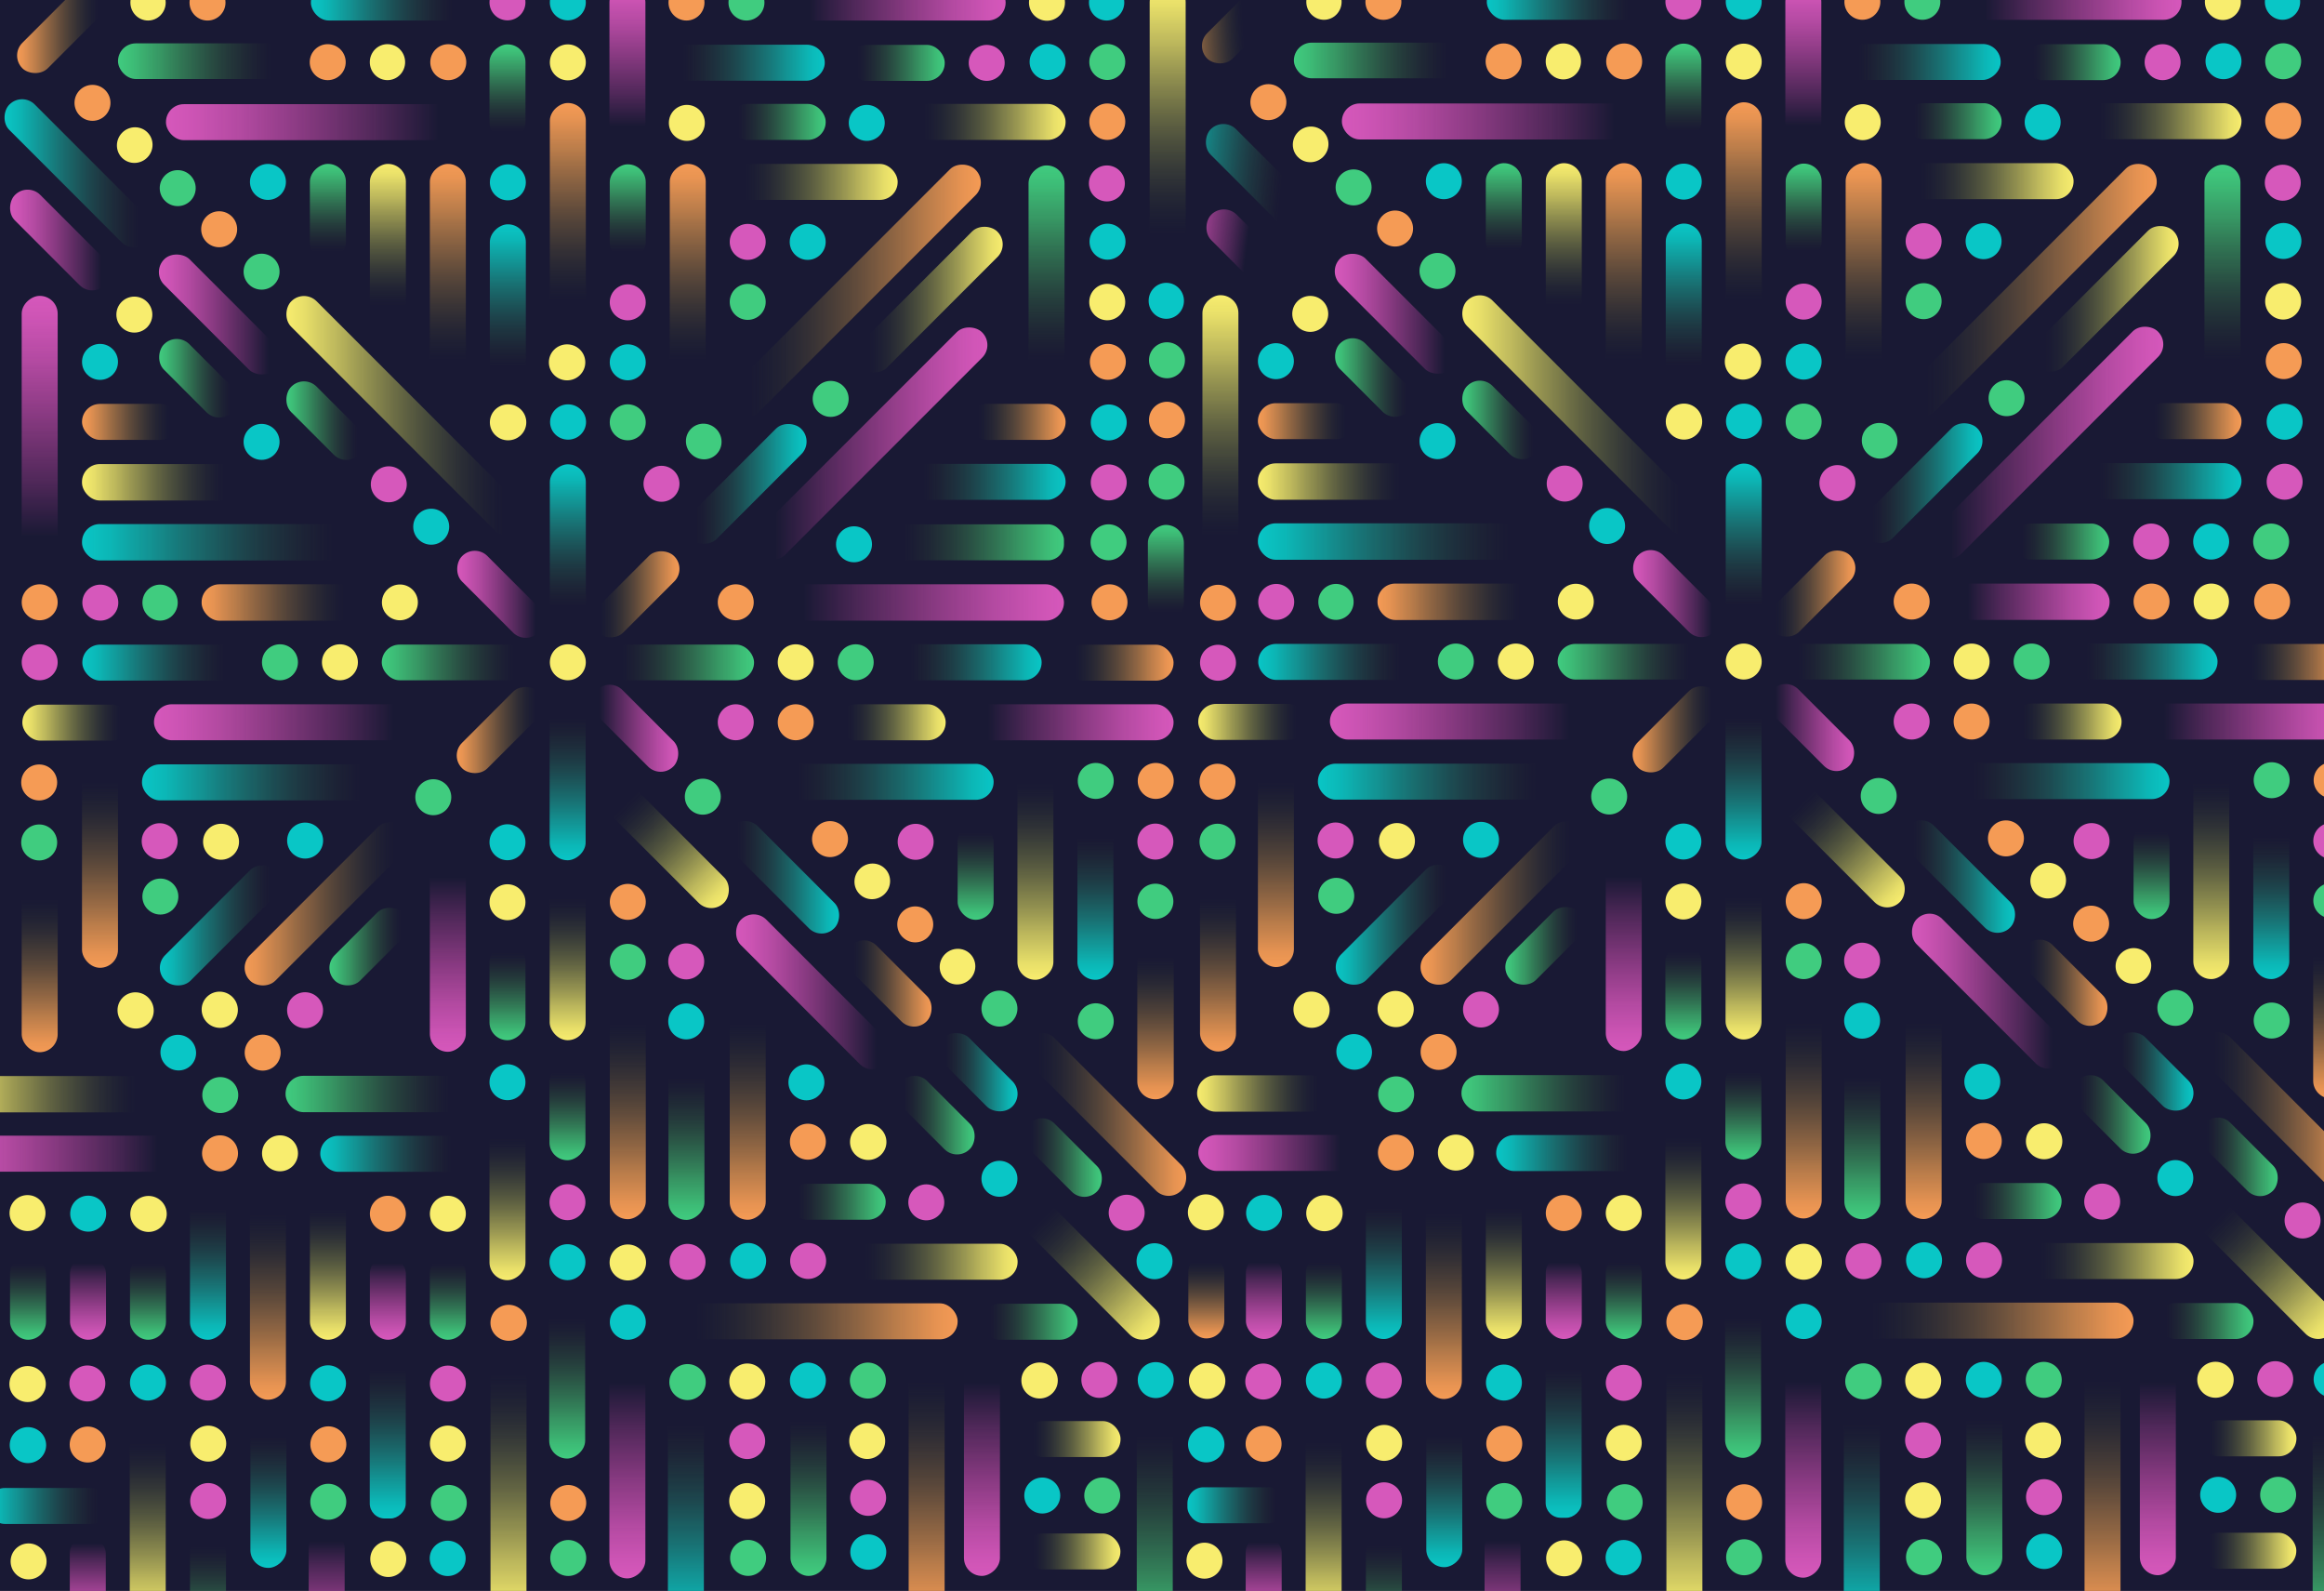 <svg xmlns="http://www.w3.org/2000/svg" xmlns:xlink="http://www.w3.org/1999/xlink" width="1920" height="1314" viewBox="0 0 1920 1314"><defs><style>.a{fill:#191934;}.b{fill:url(#a);}.c{fill:#f8ed6e;}.d{fill:#40cc7f;}.e{fill:#09c6c6;}.f{fill:#d658bb;}.g{fill:url(#b);}.h{fill:url(#c);}.i{fill:url(#d);}.j{fill:url(#e);}.k{fill:url(#f);}.l{fill:url(#g);}.m{fill:#f59b55;}.n{fill:url(#h);}.o{fill:url(#i);}.p{fill:url(#j);}.q{fill:url(#k);}.r{fill:url(#l);}.s{fill:url(#m);}.t{fill:url(#n);}.u{fill:url(#o);}.v{fill:url(#p);}.w{fill:url(#q);}.x{fill:url(#r);}.y{fill:url(#s);}.z{fill:url(#t);}.aa{fill:url(#u);}.ab{fill:url(#v);}.ac{fill:url(#w);}.ad{fill:url(#x);}.ae{fill:url(#y);}.af{fill:url(#z);}.ag{fill:url(#aa);}.ah{fill:url(#ab);}.ai{fill:url(#ac);}.aj{fill:url(#ad);}.ak{fill:url(#ae);}.al{fill:url(#af);}.am{fill:url(#ag);}.an{fill:url(#ah);}.ao{fill:url(#ai);}.ap{fill:url(#aj);}.aq{fill:url(#ak);}.ar{fill:url(#al);}.as{fill:url(#am);}.at{fill:url(#an);}.au{fill:url(#ao);}.av{fill:url(#ap);}.aw{fill:url(#aq);}.ax{fill:url(#ar);}.ay{fill:url(#as);}.az{fill:url(#at);}.ba{fill:url(#au);}.bb{fill:url(#av);}.bc{fill:url(#aw);}.bd{fill:url(#ax);}.be{fill:url(#ay);}.bf{fill:url(#az);}.bg{fill:url(#ba);}.bh{fill:url(#bb);}.bi{fill:url(#bc);}.bj{fill:url(#bd);}.bk{fill:url(#be);}.bl{fill:url(#bf);}.bm{fill:url(#bg);}.bn{fill:url(#bh);}.bo{fill:url(#bi);}.bp{fill:url(#bj);}.bq{fill:url(#bk);}.br{fill:url(#bl);}.bs{fill:url(#bm);}.bt{fill:url(#bn);}.bu{fill:url(#bo);}.bv{fill:url(#bp);}.bw{fill:url(#bq);}.bx{fill:url(#br);}.by{fill:url(#bs);}.bz{fill:url(#bt);}.ca{fill:url(#bu);}.cb{fill:url(#bv);}.cc{fill:url(#bw);}.cd{fill:url(#bx);}.ce{fill:url(#by);}.cf{fill:url(#bz);}.cg{fill:url(#ca);}.ch{fill:url(#cb);}.ci{fill:url(#cc);}.cj{fill:url(#cd);}.ck{fill:url(#ce);}.cl{fill:url(#cf);}.cm{fill:url(#cg);}.cn{fill:url(#ch);}.co{fill:url(#ci);}.cp{fill:url(#cj);}.cq{fill:url(#ck);}.cr{fill:url(#cl);}.cs{fill:url(#cm);}.ct{fill:url(#cn);}.cu{fill:url(#co);}.cv{fill:url(#cp);}.cw{fill:url(#cq);}.cx{fill:url(#cr);}.cy{fill:url(#cs);}.cz{fill:url(#ct);}.da{fill:url(#cu);}.db{fill:url(#cv);}.dc{fill:url(#cw);}.dd{fill:url(#cx);}.de{fill:url(#cy);}.df{fill:url(#cz);}.dg{fill:url(#da);}.dh{fill:url(#db);}.di{fill:url(#dc);}.dj{fill:url(#dd);}.dk{fill:url(#de);}.dl{fill:url(#df);}.dm{fill:url(#dg);}.dn{fill:url(#dh);}.do{fill:url(#di);}.dp{fill:url(#dj);}.dq{fill:url(#dk);}.dr{fill:url(#dl);}.ds{fill:url(#dm);}.dt{fill:url(#dn);}.du{fill:url(#do);}.dv{fill:url(#dp);}.dw{fill:url(#dq);}.dx{fill:url(#dr);}.dy{fill:url(#ds);}.dz{fill:url(#dt);}.ea{fill:url(#du);}.eb{fill:url(#dv);}.ec{fill:url(#dw);}.ed{fill:url(#dx);}.ee{fill:url(#dy);}.ef{fill:url(#dz);}.eg{fill:url(#ea);}.eh{fill:url(#eb);}.ei{fill:url(#ec);}.ej{fill:url(#ed);}.ek{fill:url(#ee);}.el{fill:url(#ef);}.em{fill:url(#eg);}.en{fill:url(#eh);}.eo{fill:url(#ei);}.ep{fill:url(#ej);}.eq{fill:url(#ek);}.er{fill:url(#el);}.es{fill:url(#em);}.et{fill:url(#en);}.eu{fill:url(#eo);}.ev{fill:url(#ep);}.ew{fill:url(#eq);}.ex{fill:url(#er);}.ey{fill:url(#es);}.ez{fill:url(#et);}.fa{fill:url(#eu);}.fb{fill:url(#ev);}.fc{fill:url(#ew);}.fd{fill:url(#ex);}.fe{fill:url(#ey);}.ff{fill:url(#ez);}.fg{fill:url(#fa);}.fh{fill:url(#fb);}.fi{fill:url(#fc);}.fj{fill:url(#fd);}.fk{fill:url(#fe);}.fl{fill:url(#ff);}.fm{fill:url(#fg);}.fn{fill:url(#fh);}.fo{fill:url(#fi);}.fp{fill:url(#fj);}.fq{fill:url(#fk);}.fr{fill:url(#fl);}.fs{fill:url(#fm);}.ft{fill:url(#fn);}.fu{fill:url(#fo);}.fv{fill:url(#fp);}.fw{fill:url(#fq);}.fx{fill:url(#fr);}.fy{fill:url(#fs);}.fz{fill:url(#ft);}.ga{fill:url(#fu);}.gb{fill:url(#fv);}.gc{fill:url(#fw);}.gd{fill:url(#fx);}.ge{fill:url(#fy);}.gf{fill:url(#fz);}.gg{fill:url(#ga);}.gh{fill:url(#gb);}.gi{fill:url(#gc);}.gj{fill:url(#gd);}.gk{fill:url(#ge);}.gl{fill:url(#gf);}.gm{fill:url(#gg);}.gn{fill:url(#gh);}.go{fill:url(#gi);}.gp{fill:url(#gj);}.gq{fill:url(#gk);}.gr{fill:url(#gl);}.gs{fill:url(#gm);}.gt{fill:url(#gn);}.gu{fill:url(#go);}.gv{fill:url(#gp);}.gw{fill:url(#gq);}.gx{fill:url(#gr);}.gy{fill:url(#gs);}.gz{fill:url(#gt);}.ha{fill:url(#gu);}.hb{fill:url(#gv);}.hc{fill:url(#gw);}.hd{fill:url(#gx);}.he{fill:url(#gy);}.hf{fill:url(#gz);}.hg{fill:url(#ha);}.hh{fill:url(#hb);}.hi{fill:url(#hc);}.hj{fill:url(#hd);}.hk{fill:url(#he);}.hl{fill:url(#hf);}.hm{fill:url(#hg);}.hn{fill:url(#hh);}.ho{fill:url(#hi);}.hp{fill:url(#hj);}.hq{fill:url(#hk);}.hr{fill:url(#hl);}.hs{fill:url(#hm);}.ht{fill:url(#hn);}.hu{fill:url(#ho);}.hv{fill:url(#hp);}.hw{fill:url(#hq);}.hx{fill:url(#hr);}.hy{fill:url(#hs);}.hz{fill:url(#ht);}.ia{fill:url(#hu);}.ib{fill:url(#hv);}.ic{fill:url(#hw);}.id{fill:url(#hx);}.ie{fill:url(#hy);}.if{fill:url(#hz);}</style><linearGradient id="a" x1="6874.28" y1="2278.11" x2="6874.28" y2="2457.59" gradientTransform="translate(-1898.73 7049.1) rotate(-90)" gradientUnits="userSpaceOnUse"><stop offset="0" stop-opacity="0"/><stop offset="0.09" stop-color="#354a2a" stop-opacity="0"/><stop offset="0.12" stop-color="#3d4d2c" stop-opacity="0.04"/><stop offset="0.37" stop-color="#7e693a" stop-opacity="0.38"/><stop offset="0.59" stop-color="#b17e46" stop-opacity="0.64"/><stop offset="0.78" stop-color="#d68e4e" stop-opacity="0.84"/><stop offset="0.92" stop-color="#ed9753" stop-opacity="0.96"/><stop offset="1" stop-color="#f59b55"/></linearGradient><linearGradient id="b" x1="6874.43" y1="1961" x2="6874.43" y2="1832.18" gradientTransform="translate(-1427.63 7520.51) rotate(-90)" gradientUnits="userSpaceOnUse"><stop offset="0" stop-opacity="0"/><stop offset="0.09" stop-color="#354a2a" stop-opacity="0"/><stop offset="0.26" stop-color="#2b674f" stop-opacity="0.24"/><stop offset="0.52" stop-color="#1c9082" stop-opacity="0.56"/><stop offset="0.74" stop-color="#12ada7" stop-opacity="0.8"/><stop offset="0.9" stop-color="#0bbfbd" stop-opacity="0.95"/><stop offset="1" stop-color="#09c6c6"/></linearGradient><linearGradient id="c" x1="6782.07" y1="2051.81" x2="6853.92" y2="2051.81" gradientTransform="translate(3895.6 6762.76) rotate(-135)" gradientUnits="userSpaceOnUse"><stop offset="0" stop-color="#f59b55"/><stop offset="0.08" stop-color="#ed9753" stop-opacity="0.96"/><stop offset="0.22" stop-color="#d68e4e" stop-opacity="0.84"/><stop offset="0.41" stop-color="#b17e46" stop-opacity="0.64"/><stop offset="0.63" stop-color="#7e693a" stop-opacity="0.38"/><stop offset="0.88" stop-color="#3d4d2c" stop-opacity="0.04"/><stop offset="0.91" stop-color="#354a2a" stop-opacity="0"/><stop offset="1" stop-opacity="0"/></linearGradient><linearGradient id="d" x1="6894.18" y1="1939.7" x2="6966.03" y2="1939.7" gradientTransform="translate(3942.04 6874.88) rotate(-135)" xlink:href="#a"/><linearGradient id="e" x1="6894.18" y1="2051.81" x2="6966.03" y2="2051.81" gradientTransform="translate(-5937.89 3940.34) rotate(-45)" gradientUnits="userSpaceOnUse"><stop offset="0" stop-opacity="0"/><stop offset="0.09" stop-color="#d848b3" stop-opacity="0"/><stop offset="0.3" stop-color="#d74db5" stop-opacity="0.29"/><stop offset="0.55" stop-color="#d751b8" stop-opacity="0.59"/><stop offset="0.75" stop-color="#d655ba" stop-opacity="0.81"/><stop offset="0.91" stop-color="#d657bb" stop-opacity="0.95"/><stop offset="1" stop-color="#d658bb"/></linearGradient><linearGradient id="f" x1="6874.28" y1="2030.37" x2="6874.28" y2="2159.2" gradientTransform="translate(2563.9 -6426.39) rotate(90)" xlink:href="#b"/><linearGradient id="g" x1="6908.51" y1="1995.55" x2="7027.99" y2="1995.55" gradientTransform="translate(7343.39 2542.67) rotate(180)" gradientUnits="userSpaceOnUse"><stop offset="0" stop-opacity="0"/><stop offset="0.09" stop-color="#354a2a" stop-opacity="0"/><stop offset="0.28" stop-color="#386c40" stop-opacity="0.26"/><stop offset="0.53" stop-color="#3b955b" stop-opacity="0.57"/><stop offset="0.74" stop-color="#3eb36e" stop-opacity="0.8"/><stop offset="0.91" stop-color="#3fc57a" stop-opacity="0.95"/><stop offset="1" stop-color="#40cc7f"/></linearGradient><linearGradient id="h" x1="6373.84" y1="1946.12" x2="6542.3" y2="1946.12" gradientTransform="translate(7343.39 2542.67) rotate(180)" gradientUnits="userSpaceOnUse"><stop offset="0" stop-color="#d658bb"/><stop offset="0.09" stop-color="#d657bb" stop-opacity="0.95"/><stop offset="0.25" stop-color="#d655ba" stop-opacity="0.81"/><stop offset="0.45" stop-color="#d751b8" stop-opacity="0.59"/><stop offset="0.7" stop-color="#d74db5" stop-opacity="0.29"/><stop offset="0.91" stop-color="#d848b3" stop-opacity="0"/><stop offset="1" stop-opacity="0"/></linearGradient><linearGradient id="i" x1="6562.12" y1="1946.12" x2="6651.31" y2="1946.12" gradientTransform="translate(7343.39 2542.67) rotate(180)" gradientUnits="userSpaceOnUse"><stop offset="0" stop-color="#f8ed6e"/><stop offset="0.08" stop-color="#efe66b" stop-opacity="0.96"/><stop offset="0.22" stop-color="#d9d363" stop-opacity="0.84"/><stop offset="0.4" stop-color="#b4b456" stop-opacity="0.65"/><stop offset="0.62" stop-color="#808944" stop-opacity="0.39"/><stop offset="0.87" stop-color="#40532e" stop-opacity="0.05"/><stop offset="0.91" stop-color="#354a2a" stop-opacity="0"/><stop offset="1" stop-opacity="0"/></linearGradient><linearGradient id="j" x1="6482.84" y1="1995.69" x2="6601.76" y2="1995.69" gradientTransform="translate(7343.39 2542.67) rotate(180)" gradientUnits="userSpaceOnUse"><stop offset="0" stop-color="#09c6c6"/><stop offset="0.1" stop-color="#0bbfbd" stop-opacity="0.95"/><stop offset="0.26" stop-color="#12ada7" stop-opacity="0.8"/><stop offset="0.48" stop-color="#1c9082" stop-opacity="0.56"/><stop offset="0.74" stop-color="#2b674f" stop-opacity="0.24"/><stop offset="0.91" stop-color="#354a2a" stop-opacity="0"/><stop offset="1" stop-opacity="0"/></linearGradient><linearGradient id="k" x1="6824.77" y1="2327.66" x2="6824.77" y2="2406.94" gradientTransform="translate(-1848.68 7000.15) rotate(-90)" xlink:href="#g"/><linearGradient id="l" x1="6782.69" y1="1941.18" x2="6854.54" y2="1941.18" gradientTransform="translate(6718.89 -2847.38) rotate(135)" xlink:href="#h"/><linearGradient id="m" x1="6373.86" y1="1995.33" x2="6462.78" y2="1995.33" gradientTransform="translate(-5493.24 -1447.99)" xlink:href="#c"/><linearGradient id="n" x1="6464.39" y1="2045.09" x2="6700.85" y2="2045.09" xlink:href="#h"/><linearGradient id="o" x1="6923.82" y1="2228.56" x2="6923.82" y2="2357.39" gradientTransform="translate(-1873.41 7173.52) rotate(-90)" xlink:href="#b"/><linearGradient id="p" x1="6720.43" y1="1995.55" x2="6839.9" y2="1995.55" gradientTransform="translate(7343.39 2542.67) rotate(180)" gradientUnits="userSpaceOnUse"><stop offset="0" stop-color="#40cc7f"/><stop offset="0.09" stop-color="#3fc57a" stop-opacity="0.95"/><stop offset="0.26" stop-color="#3eb36e" stop-opacity="0.8"/><stop offset="0.47" stop-color="#3b955b" stop-opacity="0.57"/><stop offset="0.72" stop-color="#386c40" stop-opacity="0.26"/><stop offset="0.91" stop-color="#354a2a" stop-opacity="0"/><stop offset="1" stop-opacity="0"/></linearGradient><linearGradient id="q" x1="6998.45" y1="1946.14" x2="7216.16" y2="1946.14" gradientTransform="translate(7343.39 2542.67) rotate(180)" xlink:href="#e"/><linearGradient id="r" x1="7235.74" y1="1945.83" x2="7324.92" y2="1945.83" gradientTransform="translate(7343.39 2542.67) rotate(180)" gradientUnits="userSpaceOnUse"><stop offset="0" stop-opacity="0"/><stop offset="0.09" stop-color="#354a2a" stop-opacity="0"/><stop offset="0.13" stop-color="#40532e" stop-opacity="0.05"/><stop offset="0.38" stop-color="#808944" stop-opacity="0.39"/><stop offset="0.6" stop-color="#b4b456" stop-opacity="0.65"/><stop offset="0.78" stop-color="#d9d363" stop-opacity="0.84"/><stop offset="0.92" stop-color="#efe66b" stop-opacity="0.96"/><stop offset="1" stop-color="#f8ed6e"/></linearGradient><linearGradient id="s" x1="7146.79" y1="1995.4" x2="7275.38" y2="1995.4" gradientTransform="translate(7343.39 2542.67) rotate(180)" xlink:href="#b"/><linearGradient id="t" x1="7047.7" y1="2045.05" x2="7176.83" y2="2045.05" gradientTransform="translate(-6881.13 -1547.43)" xlink:href="#a"/><linearGradient id="u" x1="6825.03" y1="2426.76" x2="6825.03" y2="2555.58" gradientTransform="translate(-6306.67 -2439.67)" xlink:href="#e"/><linearGradient id="v" x1="6924.13" y1="2426.76" x2="6924.13" y2="2506.04" gradientTransform="translate(-2047.13 7000.41) rotate(-90)" xlink:href="#g"/><linearGradient id="w" x1="6874.58" y1="1663.71" x2="6874.58" y2="1584.44" gradientTransform="translate(-1155.26 7793.18) rotate(-90)" xlink:href="#g"/><linearGradient id="x" x1="6924.13" y1="1614.17" x2="6924.13" y2="1485.34" gradientTransform="translate(-1130.49 7917.05) rotate(-90)" xlink:href="#r"/><linearGradient id="y" x1="6874.43" y1="1812.36" x2="6874.43" y2="1683.53" gradientTransform="translate(-6405.46 -953.22)" xlink:href="#r"/><linearGradient id="z" x1="6924.13" y1="1762.81" x2="6924.13" y2="1683.53" gradientTransform="translate(-1303.91 7743.63) rotate(-90)" xlink:href="#g"/><linearGradient id="aa" x1="6824.73" y1="1713.56" x2="6824.73" y2="1535.74" gradientTransform="translate(-1105.98 7742.75) rotate(-90)" xlink:href="#a"/><linearGradient id="ab" x1="7005.56" y1="1796.25" x2="7141.25" y2="1796.25" gradientTransform="translate(4001.5 7018.22) rotate(-135)" xlink:href="#a"/><linearGradient id="ac" x1="7006.37" y1="1760.86" x2="7071.21" y2="1760.86" gradientTransform="translate(4036.67 7004.11) rotate(-135)" xlink:href="#g"/><linearGradient id="ad" x1="7111.44" y1="1778.34" x2="7211.32" y2="1778.34" gradientTransform="translate(3988.39 7085.67) rotate(-135)" xlink:href="#b"/><linearGradient id="ae" x1="6959.88" y1="1589.72" x2="7078.8" y2="1589.72" gradientTransform="translate(7343.39 2542.67) rotate(180)" xlink:href="#b"/><linearGradient id="af" x1="6958.81" y1="1639.12" x2="7107.46" y2="1639.12" xlink:href="#g"/><linearGradient id="ag" x1="7216.18" y1="1638.94" x2="7384.64" y2="1638.94" xlink:href="#r"/><linearGradient id="ah" x1="7310.61" y1="1812.36" x2="7310.61" y2="1673.62" gradientTransform="translate(-7277.82 -943.31)" xlink:href="#a"/><linearGradient id="ai" x1="7042.31" y1="2195.24" x2="7107.16" y2="2195.24" gradientTransform="translate(-6286.2 3797.76) rotate(-45)" xlink:href="#g"/><linearGradient id="aj" x1="7112.33" y1="2282.94" x2="7212.1" y2="2282.94" gradientTransform="translate(-3268.99 -6419) rotate(45)" xlink:href="#e"/><linearGradient id="ak" x1="7147.42" y1="2230.28" x2="7212.26" y2="2230.28" gradientTransform="translate(-6490.41 3812.27) rotate(-45)" xlink:href="#g"/><linearGradient id="al" x1="6909.59" y1="2199.38" x2="7107.15" y2="2199.38" gradientTransform="translate(-6175.85 3743.76) rotate(-45)" xlink:href="#r"/><linearGradient id="am" x1="6958.69" y1="2441.77" x2="7206.27" y2="2441.77" gradientTransform="translate(7343.39 2542.67) rotate(180)" xlink:href="#e"/><linearGradient id="an" x1="6958.1" y1="2540.47" x2="7086.54" y2="2540.47" gradientTransform="translate(-6701.25 -2538.26)" xlink:href="#b"/><linearGradient id="ao" x1="6562.89" y1="2490.73" x2="6642.17" y2="2490.73" gradientTransform="translate(-5861.66 -2438.79)" xlink:href="#p"/><linearGradient id="ap" x1="6463.05" y1="2441.98" x2="6591.87" y2="2441.98" gradientTransform="translate(-5711.52 -2341.28)" xlink:href="#i"/><linearGradient id="aq" x1="6661.99" y1="2490.88" x2="6790.81" y2="2490.88" gradientTransform="translate(3107.88 -6674.61) rotate(90)" xlink:href="#j"/><linearGradient id="ar" x1="6661.24" y1="2441.98" x2="6740.52" y2="2441.98" gradientTransform="translate(-6058.36 -2341.28)" xlink:href="#p"/><linearGradient id="as" x1="6512.59" y1="2540.58" x2="6690.97" y2="2540.58" gradientTransform="translate(-5860.17 -2538.5)" xlink:href="#h"/><linearGradient id="at" x1="7310.61" y1="2079.92" x2="7310.61" y2="2298.29" gradientTransform="translate(2221.89 -6957.04) rotate(90)" xlink:href="#e"/><linearGradient id="au" x1="6607.73" y1="1723.49" x2="6735.64" y2="1723.49" gradientTransform="translate(6607.99 -2679.72) rotate(135)" xlink:href="#e"/><linearGradient id="av" x1="6745.26" y1="1797.06" x2="6834.94" y2="1886.75" gradientTransform="translate(6657.04 -2798.14) rotate(135)" xlink:href="#i"/><linearGradient id="aw" x1="6649.76" y1="1818.1" x2="6742.63" y2="1818.1" gradientTransform="translate(6667.72 -2724.76) rotate(135)" xlink:href="#j"/><linearGradient id="ax" x1="6573.4" y1="1730.4" x2="6644.6" y2="1730.4" gradientTransform="translate(-5162.46 4261.96) rotate(-45)" xlink:href="#c"/><linearGradient id="ay" x1="6527.67" y1="2176.38" x2="6720.1" y2="2176.38" gradientTransform="translate(3864.37 6589.02) rotate(-135)" xlink:href="#h"/><linearGradient id="az" x1="6677.06" y1="2143.02" x2="6776.76" y2="2143.02" gradientTransform="translate(3857.79 6671.64) rotate(-135)" xlink:href="#j"/><linearGradient id="ba" x1="6533.06" y1="2302.45" x2="6742.32" y2="2302.45" gradientTransform="translate(-2359.77 -6081.42) rotate(45)" xlink:href="#c"/><linearGradient id="bb" x1="6432.72" y1="1586.6" x2="6497.56" y2="1586.6" gradientTransform="translate(-4815.18 4405.73) rotate(-45)" xlink:href="#p"/><linearGradient id="bc" x1="6389.22" y1="1440.6" x2="6493.17" y2="1544.55" gradientTransform="translate(-4707.82 4549.29) rotate(-45)" xlink:href="#i"/><linearGradient id="bd" x1="6502.74" y1="1657.11" x2="6568.13" y2="1657.11" gradientTransform="translate(-2641.54 -4907.44) rotate(45)" xlink:href="#j"/><linearGradient id="be" x1="6537.83" y1="1621.63" x2="6602.67" y2="1621.63" gradientTransform="translate(-5019.39 4420.24) rotate(-45)" xlink:href="#p"/><linearGradient id="bf" x1="6363.03" y1="1622.25" x2="6497.56" y2="1622.25" gradientTransform="translate(-4780.91 4320.22) rotate(-45)" xlink:href="#c"/><linearGradient id="bg" x1="7252.3" y1="2344.44" x2="7335.44" y2="2344.44" gradientTransform="translate(6864.84 -3301.54) rotate(135)" xlink:href="#e"/><linearGradient id="bh" x1="7217.8" y1="2399.58" x2="7340.03" y2="2399.58" gradientTransform="translate(6908.21 -3307.12) rotate(135)" xlink:href="#b"/><linearGradient id="bi" x1="6478.79" y1="2228.92" x2="6478.79" y2="2406.04" gradientTransform="translate(-1452.87 6703.98) rotate(-90)" xlink:href="#g"/><linearGradient id="bj" x1="7196.3" y1="1589.82" x2="7384.64" y2="1589.82" gradientTransform="translate(7343.39 2542.67) rotate(180)" xlink:href="#e"/><linearGradient id="bk" x1="6464.39" y1="2094.78" x2="6609.39" y2="2094.78" gradientTransform="translate(-5730.39 -1646.9)" xlink:href="#p"/><linearGradient id="bl" x1="6973.39" y1="1832.53" x2="6973.39" y2="1673.98" gradientTransform="translate(-1383.25 7762.81) rotate(-90)" xlink:href="#e"/><linearGradient id="bm" x1="6487.98" y1="1912" x2="6487.98" y2="1733.43" gradientTransform="translate(2678.13 -5768.02) rotate(90)" xlink:href="#r"/><linearGradient id="bn" x1="6438.41" y1="1862.45" x2="6438.41" y2="1733.43" gradientTransform="translate(2702.93 -5693.68) rotate(90)" xlink:href="#b"/><linearGradient id="bo" x1="6502.68" y1="1500.56" x2="6641.42" y2="1500.56" xlink:href="#i"/><linearGradient id="bp" x1="6453.14" y1="1451.01" x2="6532.41" y2="1451.01" xlink:href="#p"/><linearGradient id="bq" x1="6552.23" y1="1451.36" x2="6790.06" y2="1451.36" gradientTransform="translate(7343.39 2542.67) rotate(180)" xlink:href="#c"/><linearGradient id="br" x1="7171.59" y1="1555.06" x2="7171.59" y2="1436.14" gradientTransform="translate(-1323.8 8218.66) rotate(-90)" xlink:href="#b"/><linearGradient id="bs" x1="6973.39" y1="1505.51" x2="6973.39" y2="1436.14" gradientTransform="translate(-6603.39 -398.98)" xlink:href="#g"/><linearGradient id="bt" x1="7022.94" y1="1505.51" x2="7022.94" y2="1436.14" gradientTransform="translate(-6702.49 -398.98)" xlink:href="#e"/><linearGradient id="bu" x1="7072.49" y1="1555.06" x2="7072.49" y2="1436.14" gradientTransform="translate(-6801.59 -448.53)" xlink:href="#r"/><linearGradient id="bv" x1="7122.04" y1="1555.06" x2="7122.04" y2="1386.6" gradientTransform="translate(-6900.68 -398.98)" xlink:href="#a"/><linearGradient id="bw" x1="7107.14" y1="2492.13" x2="7245.91" y2="2492.13" gradientTransform="translate(-7009.66 -2441.58)" xlink:href="#g"/><linearGradient id="bx" x1="7255.69" y1="2518.74" x2="7329.25" y2="2518.74" gradientTransform="translate(-3324.61 -6913.64) rotate(45)" xlink:href="#a"/><linearGradient id="by" x1="7047.72" y1="2094.8" x2="7275.64" y2="2094.8" gradientTransform="translate(-6979.97 -1646.93)" xlink:href="#b"/><linearGradient id="bz" x1="6775.2" y1="2228.92" x2="6775.2" y2="2407.29" gradientTransform="translate(-1749.91 6999.77) rotate(-90)" xlink:href="#a"/><linearGradient id="ca" x1="6973.39" y1="2228.92" x2="6973.39" y2="2407.29" gradientTransform="translate(-1948.1 7197.96) rotate(-90)" xlink:href="#a"/><linearGradient id="cb" x1="7022.94" y1="2278.47" x2="7022.94" y2="2407.29" gradientTransform="translate(-2022.43 7222.74) rotate(-90)" xlink:href="#r"/><linearGradient id="cc" x1="6601.78" y1="2392.43" x2="6740.52" y2="2392.43" gradientTransform="translate(-5998.9 -2242.18)" xlink:href="#i"/><linearGradient id="cd" x1="7260.77" y1="1911.81" x2="7260.77" y2="1743.34" gradientTransform="translate(-7178.15 -1112.48)" xlink:href="#a"/><linearGradient id="ce" x1="7027.68" y1="1896.49" x2="7226.09" y2="1896.49" gradientTransform="translate(7343.39 2542.67) rotate(180)" xlink:href="#b"/><linearGradient id="cf" x1="7221.14" y1="1505.51" x2="7221.14" y2="1436.14" gradientTransform="translate(-7098.88 -398.98)" xlink:href="#g"/><linearGradient id="cg" x1="7270.68" y1="1505.51" x2="7270.68" y2="1436.14" gradientTransform="translate(-7197.97 -398.98)" xlink:href="#e"/><linearGradient id="ch" x1="7320.23" y1="1505.51" x2="7320.23" y2="1436.14" gradientTransform="translate(-7297.07 -398.98)" xlink:href="#g"/><linearGradient id="ci" x1="6515.01" y1="2295.2" x2="6636.11" y2="2295.2" gradientTransform="translate(-2258.84 -6025.1) rotate(45)" xlink:href="#i"/><linearGradient id="cj" x1="6463.05" y1="2144.69" x2="6591.87" y2="2144.69" gradientTransform="translate(2960.63 -6129.47) rotate(90)" xlink:href="#j"/><linearGradient id="ck" x1="6463.05" y1="2194.23" x2="6542.32" y2="2194.23" gradientTransform="translate(-5661.97 -1845.8)" xlink:href="#c"/><linearGradient id="cl" x1="6725.65" y1="1713.62" x2="6725.65" y2="1535.24" gradientTransform="translate(-1006.69 7643.9) rotate(-90)" xlink:href="#a"/><linearGradient id="cm" x1="6776.28" y1="1663.95" x2="6776.28" y2="1535.12" gradientTransform="translate(-1032.43 7719.42) rotate(-90)" xlink:href="#g"/><linearGradient id="cn" x1="6611.69" y1="1550.11" x2="6690.97" y2="1550.11" xlink:href="#p"/><linearGradient id="co" x1="7072.49" y1="2328.02" x2="7072.49" y2="2407.29" gradientTransform="translate(-2096.75 7247.51) rotate(-90)" xlink:href="#g"/><linearGradient id="cp" x1="7146.54" y1="2144.34" x2="7275.67" y2="2144.34" gradientTransform="translate(-7078.81 -1746)" xlink:href="#r"/><linearGradient id="cq" x1="7196.36" y1="2194.23" x2="7275.64" y2="2194.23" gradientTransform="translate(-7128.61 -1845.8)" xlink:href="#a"/><linearGradient id="cr" x1="6522.5" y1="1896.94" x2="6700.88" y2="1896.94" xlink:href="#j"/><linearGradient id="cs" x1="6537.37" y1="1862.26" x2="6537.37" y2="1782.98" gradientTransform="translate(-5731.34 -1102.57)" xlink:href="#g"/><linearGradient id="ct" x1="6825.08" y1="1416.8" x2="6825.08" y2="1239.02" gradientTransform="translate(-809.6 8039.84) rotate(-90)" xlink:href="#e"/><linearGradient id="cu" x1="6577.85" y1="1421.68" x2="6577.85" y2="1202.94" gradientTransform="translate(-5812.3 -81.95)" xlink:href="#a"/><linearGradient id="cv" x1="7221.35" y1="1365.64" x2="7221.35" y2="1202.94" gradientTransform="translate(-7099.3 -25.9)" xlink:href="#r"/><linearGradient id="cw" x1="7253.44" y1="1298.85" x2="7354.13" y2="1298.85" gradientTransform="translate(7343.39 2542.67) rotate(180)" xlink:href="#b"/><linearGradient id="cx" x1="7270.87" y1="1274.44" x2="7270.87" y2="1205.08" gradientTransform="translate(-7198.34 63.15)" xlink:href="#e"/><linearGradient id="cy" x1="6923.29" y1="1427.92" x2="6923.29" y2="1205" gradientTransform="translate(-6503.19 -90.24)" xlink:href="#r"/><linearGradient id="cz" x1="6874.81" y1="1464.82" x2="6874.81" y2="1338" gradientTransform="translate(-932.83 8016.07) rotate(-90)" xlink:href="#g"/><linearGradient id="da" x1="7121.67" y1="1366.63" x2="7121.67" y2="1247.71" gradientTransform="translate(-1085.45 8357.17) rotate(-90)" xlink:href="#b"/><linearGradient id="db" x1="7171.56" y1="1274.89" x2="7171.56" y2="1169.94" gradientTransform="translate(-6999.72 97.84)" xlink:href="#g"/><linearGradient id="dc" x1="7023.05" y1="1423.58" x2="7023.05" y2="1288.51" gradientTransform="translate(-1035.71 8209.68) rotate(-90)" xlink:href="#b"/><linearGradient id="dd" x1="6974.37" y1="1230.04" x2="6974.37" y2="1160.67" gradientTransform="translate(-6605.36 151.96)" xlink:href="#r"/><linearGradient id="de" x1="7073.52" y1="1278.93" x2="7073.52" y2="1173.98" gradientTransform="translate(-6803.65 89.76)" xlink:href="#e"/><linearGradient id="df" x1="6776.74" y1="1382.44" x2="6776.74" y2="1196.75" gradientTransform="translate(-722.94 8029.82) rotate(-90)" xlink:href="#b"/><linearGradient id="dg" x1="6675.48" y1="1381.91" x2="6675.48" y2="1241.09" gradientTransform="translate(-6007.56 -80.32)" xlink:href="#g"/><linearGradient id="dh" x1="6532.15" y1="1416.36" x2="6532.15" y2="1241.09" gradientTransform="translate(-517.48 7746.09) rotate(-90)" xlink:href="#e"/><linearGradient id="di" x1="6417.65" y1="1354.11" x2="6496.93" y2="1354.11" xlink:href="#i"/><linearGradient id="dj" x1="6417.76" y1="1261.29" x2="6497.04" y2="1261.29" xlink:href="#i"/><linearGradient id="dk" x1="6388.76" y1="1763.9" x2="6388.76" y2="1634.77" gradientTransform="translate(-744.7 7232.1) rotate(-90)" xlink:href="#a"/><linearGradient id="dl" x1="6378.71" y1="2328.02" x2="6378.71" y2="2555.75" gradientTransform="translate(-1477.2 6479.5) rotate(-90)" xlink:href="#r"/><linearGradient id="dm" x1="6389.38" y1="1375.12" x2="6389.38" y2="1178.45" gradientTransform="translate(-5435.36 -10.9)" xlink:href="#g"/><linearGradient id="dn" x1="5902.79" y1="2278.71" x2="5902.79" y2="2458.18" gradientTransform="translate(-927.85 6077.02) rotate(-90)" xlink:href="#a"/><linearGradient id="do" x1="5902.95" y1="1961.6" x2="5902.95" y2="1832.77" gradientTransform="translate(-456.74 6548.43) rotate(-90)" xlink:href="#b"/><linearGradient id="dp" x1="5810.59" y1="2052.41" x2="5882.44" y2="2052.41" gradientTransform="translate(4179.72 6075.65) rotate(-135)" xlink:href="#c"/><linearGradient id="dq" x1="5922.7" y1="1940.29" x2="5994.55" y2="1940.29" gradientTransform="translate(4226.16 6187.76) rotate(-135)" xlink:href="#a"/><linearGradient id="dr" x1="5922.7" y1="2052.41" x2="5994.55" y2="2052.41" gradientTransform="translate(-4279.89 3252.38) rotate(-45)" xlink:href="#e"/><linearGradient id="ds" x1="5902.79" y1="2030.97" x2="5902.79" y2="2159.79" gradientTransform="translate(3535.98 -5455.5) rotate(90)" xlink:href="#b"/><linearGradient id="dt" x1="5937.03" y1="1996.15" x2="6056.51" y2="1996.15" xlink:href="#g"/><linearGradient id="du" x1="5402.36" y1="1946.71" x2="5570.82" y2="1946.71" xlink:href="#h"/><linearGradient id="dv" x1="5590.64" y1="1946.71" x2="5679.83" y2="1946.71" xlink:href="#i"/><linearGradient id="dw" x1="5511.36" y1="1996.28" x2="5630.28" y2="1996.28" xlink:href="#j"/><linearGradient id="dx" x1="5853.29" y1="2328.26" x2="5853.29" y2="2407.53" gradientTransform="translate(-877.79 6028.07) rotate(-90)" xlink:href="#g"/><linearGradient id="dy" x1="5811.21" y1="1941.77" x2="5883.06" y2="1941.77" gradientTransform="translate(7003.85 -2160.61) rotate(135)" xlink:href="#h"/><linearGradient id="dz" x1="5402.38" y1="1995.93" x2="5491.29" y2="1995.93" gradientTransform="translate(-3550.28 -1449.18)" xlink:href="#c"/><linearGradient id="ea" x1="5600.55" y1="2045.68" x2="5729.37" y2="2045.68" xlink:href="#h"/><linearGradient id="eb" x1="5952.34" y1="2229.16" x2="5952.34" y2="2357.99" gradientTransform="translate(-902.52 6201.44) rotate(-90)" xlink:href="#b"/><linearGradient id="ec" x1="5748.94" y1="1996.15" x2="5868.42" y2="1996.15" xlink:href="#p"/><linearGradient id="ed" x1="6026.97" y1="1946.73" x2="6244.68" y2="1946.73" gradientTransform="translate(7343.39 2542.67) rotate(180)" xlink:href="#e"/><linearGradient id="ee" x1="6264.26" y1="1946.42" x2="6353.44" y2="1946.42" xlink:href="#r"/><linearGradient id="ef" x1="6175.31" y1="1995.99" x2="6303.89" y2="1995.99" gradientTransform="translate(7343.39 2542.67) rotate(180)" xlink:href="#b"/><linearGradient id="eg" x1="6076.21" y1="2045.64" x2="6205.34" y2="2045.64" gradientTransform="translate(-4938.16 -1548.62)" xlink:href="#a"/><linearGradient id="eh" x1="5853.55" y1="2427.35" x2="5853.55" y2="2556.18" gradientTransform="translate(-4363.71 -2440.86)" xlink:href="#e"/><linearGradient id="ei" x1="5952.65" y1="2427.35" x2="5952.65" y2="2506.63" gradientTransform="translate(-1076.25 6028.33) rotate(-90)" xlink:href="#g"/><linearGradient id="ej" x1="5903.1" y1="1664.31" x2="5903.1" y2="1585.03" gradientTransform="translate(-184.38 6821.1) rotate(-90)" xlink:href="#g"/><linearGradient id="ek" x1="5952.65" y1="1614.76" x2="5952.65" y2="1485.93" gradientTransform="translate(-159.6 6944.97) rotate(-90)" xlink:href="#r"/><linearGradient id="el" x1="5902.95" y1="1812.95" x2="5902.95" y2="1684.13" gradientTransform="translate(-4462.5 -954.41)" xlink:href="#r"/><linearGradient id="em" x1="5952.65" y1="1763.41" x2="5952.65" y2="1684.13" gradientTransform="translate(-333.02 6771.55) rotate(-90)" xlink:href="#g"/><linearGradient id="en" x1="5853.25" y1="1714.16" x2="5853.25" y2="1536.33" gradientTransform="translate(-135.09 6770.68) rotate(-90)" xlink:href="#a"/><linearGradient id="eo" x1="6034.08" y1="1796.85" x2="6169.77" y2="1796.85" gradientTransform="translate(4285.62 6331.1) rotate(-135)" xlink:href="#a"/><linearGradient id="ep" x1="6034.89" y1="1761.45" x2="6099.73" y2="1761.45" gradientTransform="translate(4320.79 6316.99) rotate(-135)" xlink:href="#g"/><linearGradient id="eq" x1="6139.96" y1="1778.94" x2="6239.84" y2="1778.94" gradientTransform="translate(4272.51 6398.55) rotate(-135)" xlink:href="#b"/><linearGradient id="er" x1="5988.4" y1="1590.31" x2="6107.32" y2="1590.31" gradientTransform="translate(7343.39 2542.67) rotate(180)" xlink:href="#b"/><linearGradient id="es" x1="5987.33" y1="1639.71" x2="6135.98" y2="1639.71" xlink:href="#g"/><linearGradient id="et" x1="6244.7" y1="1639.54" x2="6354.39" y2="1639.54" xlink:href="#r"/><linearGradient id="eu" x1="6337.12" y1="1812.95" x2="6337.12" y2="1674.22" gradientTransform="translate(-5330.86 -944.5)" xlink:href="#a"/><linearGradient id="ev" x1="6070.83" y1="2195.84" x2="6135.67" y2="2195.84" gradientTransform="translate(-4628.2 3109.8) rotate(-45)" xlink:href="#g"/><linearGradient id="ew" x1="6140.85" y1="2283.53" x2="6240.62" y2="2283.53" gradientTransform="translate(-1610.15 -5733.07) rotate(45)" xlink:href="#e"/><linearGradient id="ex" x1="6175.94" y1="2230.87" x2="6240.78" y2="2230.87" gradientTransform="translate(-4832.41 3124.31) rotate(-45)" xlink:href="#g"/><linearGradient id="ey" x1="5938.11" y1="2199.98" x2="6135.67" y2="2199.98" gradientTransform="translate(-4517.84 3055.8) rotate(-45)" xlink:href="#r"/><linearGradient id="ez" x1="5987.2" y1="2442.36" x2="6234.79" y2="2442.36" gradientTransform="translate(7343.39 2542.67) rotate(180)" xlink:href="#e"/><linearGradient id="fa" x1="5986.62" y1="2541.06" x2="6115.06" y2="2541.06" gradientTransform="translate(-4758.28 -2539.45)" xlink:href="#b"/><linearGradient id="fb" x1="5591.41" y1="2491.33" x2="5670.68" y2="2491.33" gradientTransform="translate(-3918.7 -2439.98)" xlink:href="#p"/><linearGradient id="fc" x1="5491.56" y1="2442.57" x2="5620.39" y2="2442.57" gradientTransform="translate(-3768.56 -2342.47)" xlink:href="#i"/><linearGradient id="fd" x1="5690.5" y1="2491.48" x2="5819.33" y2="2491.48" gradientTransform="translate(4079.96 -5703.72) rotate(90)" xlink:href="#j"/><linearGradient id="fe" x1="5689.76" y1="2442.57" x2="5769.03" y2="2442.57" gradientTransform="translate(-4115.4 -2342.47)" xlink:href="#p"/><linearGradient id="ff" x1="5541.11" y1="2541.18" x2="5719.49" y2="2541.18" gradientTransform="translate(-3917.2 -2539.69)" xlink:href="#h"/><linearGradient id="fg" x1="6335.12" y1="2080.51" x2="6335.12" y2="2298.88" gradientTransform="translate(3197.97 -5982.15) rotate(90)" xlink:href="#r"/><linearGradient id="fh" x1="5636.25" y1="1724.08" x2="5764.15" y2="1724.08" gradientTransform="translate(6892.95 -1992.95) rotate(135)" xlink:href="#e"/><linearGradient id="fi" x1="5773.78" y1="1797.66" x2="5863.46" y2="1887.34" gradientTransform="translate(6942.01 -2111.37) rotate(135)" xlink:href="#i"/><linearGradient id="fj" x1="5678.28" y1="1818.69" x2="5771.15" y2="1818.69" gradientTransform="translate(6952.68 -2037.99) rotate(135)" xlink:href="#j"/><linearGradient id="fk" x1="5601.92" y1="1731" x2="5673.12" y2="1731" gradientTransform="translate(-3504.46 3574) rotate(-45)" xlink:href="#c"/><linearGradient id="fl" x1="5556.19" y1="2176.98" x2="5748.62" y2="2176.98" gradientTransform="translate(4148.49 5901.9) rotate(-135)" xlink:href="#h"/><linearGradient id="fm" x1="5705.57" y1="2143.61" x2="5805.28" y2="2143.61" gradientTransform="translate(4141.91 5984.52) rotate(-135)" xlink:href="#j"/><linearGradient id="fn" x1="5561.58" y1="2303.05" x2="5770.84" y2="2303.05" gradientTransform="translate(-700.93 -5395.49) rotate(45)" xlink:href="#c"/><linearGradient id="fo" x1="5461.24" y1="1587.19" x2="5526.08" y2="1587.19" gradientTransform="translate(-3157.18 3717.77) rotate(-45)" xlink:href="#p"/><linearGradient id="fp" x1="5417.74" y1="1441.2" x2="5521.69" y2="1545.15" gradientTransform="translate(-3049.82 3861.34) rotate(-45)" xlink:href="#i"/><linearGradient id="fq" x1="5531.26" y1="1657.7" x2="5596.65" y2="1657.7" gradientTransform="translate(-982.69 -4221.51) rotate(45)" xlink:href="#j"/><linearGradient id="fr" x1="5566.34" y1="1622.23" x2="5631.19" y2="1622.23" gradientTransform="translate(-3361.38 3732.28) rotate(-45)" xlink:href="#p"/><linearGradient id="fs" x1="5391.55" y1="1622.85" x2="5526.07" y2="1622.85" gradientTransform="translate(-3122.91 3632.26) rotate(-45)" xlink:href="#c"/><linearGradient id="ft" x1="6280.46" y1="2343.86" x2="6361.96" y2="2343.86" gradientTransform="matrix(-0.55, 0.71, -0.55, -0.71, 5767.89, -2606.35)" xlink:href="#e"/><linearGradient id="fu" x1="6246.08" y1="2399.27" x2="6366.96" y2="2399.27" gradientTransform="matrix(-0.58, 0.71, -0.58, -0.71, 6063.33, -2609.85)" xlink:href="#b"/><linearGradient id="fv" x1="5507.3" y1="2229.51" x2="5507.3" y2="2406.63" gradientTransform="translate(-481.98 5731.91) rotate(-90)" xlink:href="#g"/><linearGradient id="fw" x1="6224.81" y1="1590.41" x2="6353.39" y2="1590.41" gradientTransform="translate(7343.39 2542.67) rotate(180)" xlink:href="#e"/><linearGradient id="fx" x1="5600.85" y1="2095.38" x2="5680.13" y2="2095.38" gradientTransform="translate(-3937.59 -1648.09)" xlink:href="#p"/><linearGradient id="fy" x1="6001.91" y1="1833.13" x2="6001.91" y2="1674.57" gradientTransform="translate(-412.37 6790.73) rotate(-90)" xlink:href="#e"/><linearGradient id="fz" x1="5516.5" y1="1912.59" x2="5516.5" y2="1734.03" gradientTransform="translate(3650.21 -4797.13) rotate(90)" xlink:href="#r"/><linearGradient id="ga" x1="5466.93" y1="1863.04" x2="5466.93" y2="1734.03" gradientTransform="translate(3675 -4722.79) rotate(90)" xlink:href="#b"/><linearGradient id="gb" x1="5417.28" y1="1764.49" x2="5417.28" y2="1635.36" gradientTransform="translate(226.19 6260.02) rotate(-90)" xlink:href="#a"/><linearGradient id="gc" x1="5531.2" y1="1501.15" x2="5669.94" y2="1501.15" xlink:href="#i"/><linearGradient id="gd" x1="5481.65" y1="1451.6" x2="5560.93" y2="1451.6" xlink:href="#p"/><linearGradient id="ge" x1="5580.75" y1="1451.95" x2="5818.58" y2="1451.95" gradientTransform="translate(7343.39 2542.67) rotate(180)" xlink:href="#c"/><linearGradient id="gf" x1="6200.1" y1="1555.66" x2="6200.1" y2="1436.74" gradientTransform="translate(-352.91 7246.58) rotate(-90)" xlink:href="#b"/><linearGradient id="gg" x1="6001.91" y1="1506.11" x2="6001.91" y2="1436.74" gradientTransform="translate(-4660.43 -400.17)" xlink:href="#g"/><linearGradient id="gh" x1="6051.46" y1="1506.11" x2="6051.46" y2="1436.74" gradientTransform="translate(-4759.52 -400.17)" xlink:href="#e"/><linearGradient id="gi" x1="6101.01" y1="1555.66" x2="6101.01" y2="1436.74" gradientTransform="translate(-4858.62 -449.72)" xlink:href="#r"/><linearGradient id="gj" x1="6150.56" y1="1555.66" x2="6150.56" y2="1387.19" gradientTransform="translate(-4957.72 -400.17)" xlink:href="#a"/><linearGradient id="gk" x1="6135.66" y1="2492.72" x2="6274.43" y2="2492.72" gradientTransform="translate(-5066.69 -2442.77)" xlink:href="#g"/><linearGradient id="gl" x1="6284.44" y1="2519.46" x2="6357.27" y2="2519.46" gradientTransform="matrix(0.63, 0.71, -0.63, 0.71, -1354.96, -6231.42)" xlink:href="#a"/><linearGradient id="gm" x1="6076.23" y1="2095.4" x2="6304.16" y2="2095.4" gradientTransform="translate(-5037 -1648.12)" xlink:href="#b"/><linearGradient id="gn" x1="5803.72" y1="2229.51" x2="5803.72" y2="2407.89" gradientTransform="translate(-779.02 6027.69) rotate(-90)" xlink:href="#a"/><linearGradient id="go" x1="6001.91" y1="2229.51" x2="6001.91" y2="2407.89" gradientTransform="translate(-977.22 6225.88) rotate(-90)" xlink:href="#a"/><linearGradient id="gp" x1="6051.46" y1="2279.06" x2="6051.46" y2="2407.89" gradientTransform="translate(-1051.54 6250.66) rotate(-90)" xlink:href="#r"/><linearGradient id="gq" x1="5630.3" y1="2393.02" x2="5769.03" y2="2393.02" gradientTransform="translate(-4055.94 -2243.37)" xlink:href="#i"/><linearGradient id="gr" x1="6289.29" y1="1912.4" x2="6289.29" y2="1743.94" gradientTransform="translate(-5235.19 -1113.67)" xlink:href="#a"/><linearGradient id="gs" x1="6056.19" y1="1897.09" x2="6254.61" y2="1897.09" gradientTransform="translate(7343.39 2542.67) rotate(180)" xlink:href="#b"/><linearGradient id="gt" x1="6249.65" y1="1506.11" x2="6249.65" y2="1436.74" gradientTransform="translate(-5155.91 -400.17)" xlink:href="#g"/><linearGradient id="gu" x1="6299.2" y1="1506.11" x2="6299.2" y2="1436.74" gradientTransform="translate(-5255.01 -400.17)" xlink:href="#e"/><linearGradient id="gv" x1="5543.53" y1="2295.79" x2="5664.63" y2="2295.79" gradientTransform="translate(-600 -5339.17) rotate(45)" xlink:href="#i"/><linearGradient id="gw" x1="5491.56" y1="2145.28" x2="5620.39" y2="2145.28" gradientTransform="translate(3932.7 -5158.58) rotate(90)" xlink:href="#j"/><linearGradient id="gx" x1="5491.56" y1="2194.83" x2="5570.84" y2="2194.83" gradientTransform="translate(-3719.01 -1846.99)" xlink:href="#c"/><linearGradient id="gy" x1="5754.17" y1="1714.21" x2="5754.17" y2="1535.84" gradientTransform="translate(-35.8 6671.82) rotate(-90)" xlink:href="#a"/><linearGradient id="gz" x1="5804.8" y1="1664.54" x2="5804.8" y2="1535.72" gradientTransform="translate(-61.54 6747.34) rotate(-90)" xlink:href="#g"/><linearGradient id="ha" x1="5640.21" y1="1550.7" x2="5719.49" y2="1550.7" xlink:href="#p"/><linearGradient id="hb" x1="6101.01" y1="2328.61" x2="6101.01" y2="2407.89" gradientTransform="translate(-1125.86 6275.43) rotate(-90)" xlink:href="#g"/><linearGradient id="hc" x1="6175.06" y1="2144.93" x2="6304.19" y2="2144.93" gradientTransform="translate(-5135.85 -1747.19)" xlink:href="#r"/><linearGradient id="hd" x1="6224.88" y1="2194.83" x2="6304.16" y2="2194.83" gradientTransform="translate(-5185.64 -1846.99)" xlink:href="#a"/><linearGradient id="he" x1="5551.02" y1="1897.54" x2="5729.4" y2="1897.54" xlink:href="#j"/><linearGradient id="hf" x1="5565.89" y1="1862.86" x2="5565.89" y2="1783.58" gradientTransform="translate(-3788.38 -1103.76)" xlink:href="#g"/><linearGradient id="hg" x1="5853.6" y1="1417.39" x2="5853.6" y2="1239.62" gradientTransform="translate(161.29 7067.77) rotate(-90)" xlink:href="#e"/><linearGradient id="hh" x1="5606.36" y1="1422.28" x2="5606.36" y2="1203.53" gradientTransform="translate(-3869.33 -83.13)" xlink:href="#a"/><linearGradient id="hi" x1="6249.86" y1="1366.23" x2="6249.86" y2="1203.53" gradientTransform="translate(-5156.33 -27.09)" xlink:href="#r"/><linearGradient id="hj" x1="6281.96" y1="1299.44" x2="6362.39" y2="1299.44" gradientTransform="translate(7343.39 2542.67) rotate(180)" xlink:href="#b"/><linearGradient id="hk" x1="6299.39" y1="1275.04" x2="6299.39" y2="1205.67" gradientTransform="translate(-5255.38 61.96)" xlink:href="#e"/><linearGradient id="hl" x1="5951.81" y1="1428.51" x2="5951.81" y2="1205.59" gradientTransform="translate(-4560.22 -91.43)" xlink:href="#r"/><linearGradient id="hm" x1="5417.89" y1="1375.72" x2="5417.89" y2="1179.04" gradientTransform="translate(-3492.39 -12.09)" xlink:href="#g"/><linearGradient id="hn" x1="5903.32" y1="1465.42" x2="5903.32" y2="1338.6" gradientTransform="translate(38.06 7043.99) rotate(-90)" xlink:href="#g"/><linearGradient id="ho" x1="6150.19" y1="1367.22" x2="6150.19" y2="1248.31" gradientTransform="translate(-114.56 7385.09) rotate(-90)" xlink:href="#b"/><linearGradient id="hp" x1="6200.07" y1="1275.48" x2="6200.07" y2="1170.54" gradientTransform="translate(-5056.75 96.65)" xlink:href="#g"/><linearGradient id="hq" x1="6051.57" y1="1424.18" x2="6051.57" y2="1289.11" gradientTransform="translate(-64.82 7237.6) rotate(-90)" xlink:href="#b"/><linearGradient id="hr" x1="6002.89" y1="1230.64" x2="6002.89" y2="1161.27" gradientTransform="translate(-4662.39 150.77)" xlink:href="#r"/><linearGradient id="hs" x1="6102.04" y1="1279.52" x2="6102.04" y2="1174.58" gradientTransform="translate(-4860.68 88.57)" xlink:href="#e"/><linearGradient id="ht" x1="5805.26" y1="1383.03" x2="5805.26" y2="1197.35" gradientTransform="translate(247.95 7057.74) rotate(-90)" xlink:href="#b"/><linearGradient id="hu" x1="5703.99" y1="1382.51" x2="5703.99" y2="1241.68" gradientTransform="translate(-4064.59 -81.51)" xlink:href="#g"/><linearGradient id="hv" x1="5560.66" y1="1416.96" x2="5560.66" y2="1241.68" gradientTransform="translate(453.41 6774.02) rotate(-90)" xlink:href="#e"/><linearGradient id="hw" x1="5446.17" y1="1354.71" x2="5525.44" y2="1354.71" xlink:href="#i"/><linearGradient id="hx" x1="5446.28" y1="1261.89" x2="5525.55" y2="1261.89" xlink:href="#i"/><linearGradient id="hy" x1="6346.78" y1="1506.6" x2="6346.78" y2="1437.23" gradientTransform="translate(-5350.17 -401.15)" xlink:href="#a"/><linearGradient id="hz" x1="6380.19" y1="2029.67" x2="6380.19" y2="2109.15" gradientTransform="translate(-1106.21 6853.45) rotate(-90)" xlink:href="#g"/></defs><rect class="a" x="-44" y="-32" width="2026" height="1374"/><rect class="b" x="379.38" y="159.96" width="179.48" height="29.73" rx="14.73" transform="translate(294.3 643.94) rotate(-90)"/><circle class="c" cx="469.12" cy="546.99" r="14.86"/><circle class="d" cx="518.62" cy="348.79" r="14.86"/><circle class="e" cx="518.62" cy="299.24" r="14.86"/><circle class="f" cx="518.62" cy="249.7" r="14.86"/><rect class="g" x="404.55" y="631.22" width="128.83" height="29.73" rx="14.73" transform="translate(-177.12 1115.05) rotate(-90)"/><rect class="h" x="480.81" y="476" width="89.19" height="29.73" rx="14.73" transform="translate(-193.21 515.28) rotate(-45)"/><rect class="i" x="368.69" y="588.11" width="89.19" height="29.73" rx="14.73" transform="translate(-305.32 468.84) rotate(-45)"/><rect class="j" x="368.69" y="476" width="89.19" height="29.73" rx="14.73" transform="translate(358.43 1130.19) rotate(-135)"/><rect class="k" x="404.71" y="433.02" width="128.83" height="29.73" rx="14.73" transform="translate(917.01 -21.23) rotate(90)"/><rect class="l" x="315.4" y="532.39" width="119.48" height="29.46" rx="14.73"/><ellipse class="c" cx="419.76" cy="348.8" rx="15.05" ry="14.87"/><ellipse class="e" cx="469.31" cy="348.54" rx="14.86" ry="14.59"/><ellipse class="c" cx="330.38" cy="497.52" rx="14.86" ry="14.78"/><circle class="m" cx="607.85" cy="497.44" r="14.86"/><circle class="f" cx="607.85" cy="596.53" r="14.86"/><circle class="c" cx="469.12" cy="51.5" r="14.86"/><rect class="n" x="801.09" y="581.69" width="168.46" height="29.73" rx="14.73"/><rect class="o" x="692.09" y="581.69" width="89.19" height="29.73" rx="14.73"/><circle class="d" cx="706.95" cy="546.99" r="14.86"/><circle class="c" cx="657.4" cy="546.99" r="14.86"/><circle class="m" cx="657.4" cy="596.53" r="14.86"/><rect class="p" x="741.63" y="532.12" width="118.92" height="29.73" rx="14.73"/><rect class="q" x="478.98" y="160.51" width="79.28" height="29.73" rx="14.73" transform="translate(343.25 693.99) rotate(-90)"/><circle class="e" cx="469.12" cy="1.95" r="14.86"/><rect class="r" x="480.18" y="586.63" width="89.19" height="29.73" rx="14.73" transform="translate(579.03 -194.9) rotate(45)"/><rect class="s" x="880.62" y="532.48" width="88.92" height="29.73" rx="14.73" transform="translate(1850.15 1094.68) rotate(-180)"/><rect class="t" x="642.54" y="482.57" width="236.46" height="30.03" rx="15.01"/><rect class="u" x="355.16" y="234.83" width="128.83" height="29.73" rx="14.73" transform="translate(169.87 669.26) rotate(-90)"/><circle class="e" cx="419.57" cy="150.6" r="14.86"/><rect class="v" x="503.49" y="532.39" width="119.48" height="29.46" rx="14.73"/><circle class="m" cx="916.64" cy="497.45" r="14.86"/><rect class="w" x="127.23" y="581.67" width="217.71" height="29.73" rx="14.73"/><rect class="x" x="18.47" y="581.98" width="89.19" height="29.73" rx="14.73"/><rect class="y" x="68.02" y="532.41" width="128.58" height="29.73" rx="14.73"/><rect class="z" x="166.57" y="482.57" width="129.13" height="30.1" rx="14.73" transform="translate(462.27 995.25) rotate(-180)"/><ellipse class="d" cx="132.25" cy="497.72" rx="14.59" ry="14.86"/><circle class="f" cx="82.88" cy="497.73" r="14.86"/><circle class="c" cx="280.83" cy="546.99" r="14.86"/><circle class="d" cx="231.29" cy="546.99" r="14.86"/><rect class="aa" x="503.5" y="-12.91" width="29.73" height="128.83" rx="14.86" transform="translate(1036.72 103) rotate(180)"/><circle class="f" cx="32.79" cy="546.99" r="14.86"/><circle class="m" cx="32.79" cy="497.44" r="14.86"/><ellipse class="c" cx="468.5" cy="299.27" rx="15.05" ry="14.87"/><rect class="ab" x="379.63" y="61.41" width="79.28" height="29.73" rx="14.73" transform="translate(342.99 495.54) rotate(-90)"/><circle class="f" cx="419.26" cy="1.95" r="14.86"/><circle class="e" cx="468.81" cy="1042.47" r="14.86"/><circle class="f" cx="468.81" cy="992.92" r="14.86"/><ellipse class="m" cx="420.24" cy="1092.53" rx="15.05" ry="14.87"/><rect class="ac" x="429.17" y="903.73" width="79.28" height="29.73" rx="14.73" transform="translate(-449.79 1387.41) rotate(-90)"/><rect class="ad" x="354.85" y="978.06" width="128.83" height="29.73" rx="14.73" transform="translate(-573.66 1412.18) rotate(-90)"/><circle class="e" cx="419.26" cy="893.82" r="14.86"/><rect class="ae" x="454.1" y="730.31" width="29.73" height="128.83" rx="14.86" transform="translate(937.93 1589.45) rotate(180)"/><rect class="af" x="379.63" y="804.64" width="79.28" height="29.73" rx="14.73" transform="translate(-400.24 1238.76) rotate(-90)"/><circle class="c" cx="419.26" cy="745.18" r="14.86"/><rect class="ag" x="429.75" y="903.16" width="177.83" height="29.73" rx="14.73" transform="translate(-399.36 1436.69) rotate(-90)"/><ellipse class="e" cx="518.67" cy="1091.97" rx="14.86" ry="14.59"/><circle class="d" cx="518.67" cy="794.43" r="14.86"/><circle class="m" cx="518.67" cy="744.88" r="14.86"/><ellipse class="c" cx="518.67" cy="1042.7" rx="15.05" ry="14.87"/><rect class="ah" x="180.25" y="731.56" width="179.48" height="29.73" rx="14.73" transform="translate(-448.72 409.53) rotate(-45)"/><circle class="d" cx="181.98" cy="904.44" r="14.86"/><circle class="m" cx="217.01" cy="869.4" r="14.86"/><circle class="f" cx="252.05" cy="834.37" r="14.86"/><ellipse class="c" cx="112.06" cy="834.54" rx="14.87" ry="15.05" transform="translate(-557.29 323.67) rotate(-45)"/><ellipse class="e" cx="147.28" cy="869.39" rx="14.59" ry="14.86" transform="translate(-571.62 358.78) rotate(-45)"/><circle class="d" cx="357.97" cy="658.44" r="14.86"/><rect class="ai" x="264.97" y="766.95" width="79.28" height="29.73" rx="14.73" transform="translate(-463.61 444.38) rotate(-45)"/><rect class="aj" x="117.6" y="749.46" width="128.83" height="29.73" rx="14.73" transform="translate(-487.15 352.57) rotate(-45)"/><circle class="e" cx="252.08" cy="694.26" r="14.86"/><ellipse class="c" cx="181.56" cy="833.99" rx="14.87" ry="15.05" transform="translate(-536.54 372.65) rotate(-45)"/><rect class="ak" x="264.59" y="938.09" width="118.92" height="29.73" rx="14.73"/><rect class="al" x="235.93" y="888.54" width="148.65" height="30.03" rx="14.73"/><rect class="am" x="-41.25" y="888.72" width="168.46" height="30.03" rx="14.73"/><circle class="d" cx="32.37" cy="695.8" r="14.86"/><circle class="m" cx="32.37" cy="646.25" r="14.86"/><rect class="an" x="17.92" y="730.31" width="29.73" height="138.74" rx="14.86" transform="translate(65.57 1599.36) rotate(-180)"/><circle class="e" cx="356.25" cy="435.02" r="14.86"/><circle class="f" cx="321.21" cy="399.99" r="14.86"/><rect class="ao" x="229.02" y="332.57" width="79.28" height="29.73" rx="14.73" transform="translate(212.96 783.07) rotate(-135)"/><circle class="e" cx="216.1" cy="364.95" r="14.86"/><rect class="ap" x="166.31" y="195.32" width="29.73" height="128.83" rx="14.86" transform="translate(492.95 315.28) rotate(135)"/><rect class="aq" x="123.91" y="297.53" width="79.28" height="29.73" rx="14.73" transform="translate(58.3 648.94) rotate(-135)"/><circle class="c" cx="111" cy="259.84" r="14.86"/><rect class="ar" x="201.54" y="328.43" width="266.97" height="29.73" rx="14.73" transform="translate(329.17 822.93) rotate(-135)"/><circle class="d" cx="216.11" cy="224.38" r="14.86"/><circle class="m" cx="181.07" cy="189.34" r="14.86"/><rect class="as" x="137.12" y="86.04" width="247.59" height="29.73" rx="14.73"/><ellipse class="c" cx="320.11" cy="51.33" rx="14.59" ry="14.86"/><circle class="m" cx="270.75" cy="51.34" r="14.86"/><circle class="m" cx="370.34" cy="51.36" r="14.86"/><rect class="at" x="256.86" y="-12.52" width="128.44" height="29.46" rx="14.73" transform="translate(642.15 4.41) rotate(-180)"/><circle class="d" cx="914.79" cy="51.19" r="14.86"/><circle class="e" cx="865.48" cy="51.15" r="14.86"/><circle class="f" cx="815.19" cy="51.94" r="14.86"/><ellipse class="m" cx="914.8" cy="100.51" rx="14.87" ry="15.05"/><rect class="au" x="701.23" y="37.08" width="79.28" height="29.73" rx="14.73" transform="translate(1481.73 103.88) rotate(-180)"/><rect class="av" x="751.52" y="85.83" width="128.83" height="29.73" rx="14.73" transform="translate(1631.87 201.39) rotate(-180)"/><circle class="e" cx="716.09" cy="101.49" r="14.86"/><rect class="aw" x="602.13" y="-12.62" width="29.73" height="128.83" rx="14.86" transform="translate(668.78 -565.21) rotate(90)"/><rect class="ax" x="602.88" y="85.83" width="79.28" height="29.73" rx="14.73" transform="translate(1285.03 201.39) rotate(-180)"/><circle class="c" cx="567.45" cy="101.49" r="14.86"/><rect class="ay" x="652.43" y="-12.78" width="178.37" height="29.73" rx="14.73" transform="translate(1483.23 4.18) rotate(-180)"/><ellipse class="e" cx="914.24" cy="2.09" rx="14.59" ry="14.86"/><circle class="d" cx="616.7" cy="2.09" r="14.86"/><circle class="m" cx="567.15" cy="2.09" r="14.86"/><ellipse class="c" cx="864.97" cy="2.09" rx="14.87" ry="15.05"/><rect class="az" x="-76.4" y="338.71" width="218.37" height="29.73" rx="14.73" transform="translate(386.36 320.78) rotate(90)"/><rect class="ba" x="587.48" y="804.32" width="168.46" height="29.73" rx="14.73" transform="translate(775.99 -235.04) rotate(45)"/><rect class="bb" x="489.88" y="685.9" width="126.83" height="29.73" rx="14.73" transform="translate(657.57 -185.99) rotate(45)"/><circle class="d" cx="580.63" cy="658" r="14.86"/><rect class="bc" x="587.74" y="709.71" width="118.92" height="29.73" rx="14.73" transform="translate(701.91 -245.42) rotate(45)"/><rect class="bd" x="690.25" y="797.4" width="88.28" height="29.73" rx="14.73" transform="translate(679.33 1905.92) rotate(-135)"/><ellipse class="c" cx="720.65" cy="727.94" rx="14.86" ry="14.59" transform="translate(-303.66 722.79) rotate(-45)"/><circle class="m" cx="685.74" cy="693.04" r="14.86"/><ellipse class="c" cx="791.06" cy="798.37" rx="14.86" ry="14.59" transform="translate(-332.84 793.2) rotate(-45)"/><circle class="m" cx="756.15" cy="763.47" r="14.86"/><rect class="be" x="589.65" y="351.43" width="259.72" height="29.73" rx="14.73" transform="translate(-48.27 616.05) rotate(-45)"/><rect class="bf" x="552.19" y="384.79" width="128.58" height="29.73" rx="14.73" transform="translate(-102.03 552.98) rotate(-45)"/><rect class="bg" x="564.13" y="225.17" width="283.14" height="30.1" rx="14.73" transform="translate(1374.57 -88.93) rotate(135)"/><ellipse class="d" cx="581.4" cy="364.66" rx="14.59" ry="14.86" transform="translate(-87.56 517.91) rotate(-45)"/><circle class="f" cx="546.5" cy="399.57" r="14.86"/><circle class="d" cx="686.27" cy="329.46" r="14.86"/><rect class="bh" x="838.62" y="941.21" width="79.28" height="29.73" rx="14.73" transform="translate(823.23 2253.14) rotate(-135)"/><rect class="bi" x="828.7" y="1035.23" width="147.01" height="29.73" rx="14.73" transform="translate(797.62 2430.57) rotate(-135)"/><circle class="e" cx="825.7" cy="973.59" r="14.86"/><rect class="bj" x="793.09" y="845.46" width="29.73" height="80.21" rx="14.86" transform="translate(2005.46 940.44) rotate(135)"/><rect class="bk" x="733.51" y="906.18" width="79.28" height="29.73" rx="14.73" transform="translate(668.57 2119.01) rotate(-135)"/><rect class="bl" x="824.19" y="905.55" width="177.83" height="29.73" rx="14.73" transform="translate(907.93 2216.91) rotate(-135)"/><circle class="d" cx="825.7" cy="833.02" r="14.86"/><rect class="bm" x="-3.05" y="183.37" width="105.16" height="29.73" rx="14.73" transform="translate(154.68 23.04) rotate(45)"/><rect class="bn" x="-15.73" y="128.23" width="160.44" height="29.73" rx="14.73" transform="translate(120.07 -3.69) rotate(45)"/><ellipse class="c" cx="111.32" cy="119.84" rx="14.86" ry="14.59" transform="translate(-52.14 113.82) rotate(-45)"/><circle class="m" cx="76.41" cy="84.94" r="14.86"/><circle class="d" cx="146.82" cy="155.38" r="14.86"/><circle class="f" cx="914.46" cy="151.5" r="14.86"/><rect class="bo" x="776.05" y="210.33" width="177.12" height="29.73" rx="14.73" transform="translate(639.41 1089.8) rotate(-90)"/><rect class="bp" x="-41.25" y="937.99" width="188.35" height="29.73" rx="14.73"/><circle class="c" cx="231.33" cy="952.56" r="14.86"/><circle class="m" cx="181.78" cy="952.56" r="14.86"/><circle class="c" cx="370" cy="1002.48" r="14.86"/><circle class="m" cx="320.45" cy="1002.48" r="14.86"/><circle class="d" cx="915.84" cy="447.89" r="14.86"/><rect class="bq" x="734" y="433.02" width="145" height="29.73" rx="13.08" transform="translate(1613 895.78) rotate(-180)"/><circle class="e" cx="419.26" cy="695.63" r="14.86"/><rect class="br" x="290.72" y="774.55" width="158.55" height="29.73" rx="14.86" transform="translate(-419.42 1159.42) rotate(-90)"/><rect class="bs" x="766.13" y="705.09" width="178.56" height="29.73" rx="14.73" transform="translate(1575.37 -135.46) rotate(90)"/><rect class="bt" x="840.48" y="729.87" width="129.01" height="29.73" rx="14.73" transform="translate(1649.72 -160.25) rotate(90)"/><circle class="d" cx="905.27" cy="843.49" r="14.86"/><circle class="d" cx="905.27" cy="644.99" r="14.86"/><circle class="f" cx="568.04" cy="1042.21" r="14.86"/><circle class="e" cx="618.09" cy="1041.46" r="14.86"/><circle class="f" cx="667.64" cy="1041.46" r="14.86"/><rect class="bu" x="701.97" y="1027.25" width="138.74" height="29.73" rx="14.73"/><rect class="bv" x="810.98" y="1076.8" width="79.28" height="29.73" rx="14.73"/><rect class="bw" x="553.33" y="1076.45" width="237.83" height="29.73" rx="14.73"/><rect class="bx" x="112.35" y="1032.21" width="118.92" height="29.73" rx="14.73" transform="translate(-875.26 1218.88) rotate(-90)"/><rect class="by" x="355.14" y="1037.16" width="29.73" height="69.37" rx="14.86" transform="translate(740 2143.69) rotate(180)"/><rect class="bz" x="305.59" y="1037.16" width="29.73" height="69.37" rx="14.86" transform="translate(640.9 2143.69) rotate(180)"/><rect class="ca" x="256.04" y="987.61" width="29.73" height="118.92" rx="14.86" transform="translate(541.81 2094.14) rotate(180)"/><rect class="cb" x="206.49" y="987.61" width="29.73" height="168.46" rx="14.86" transform="translate(442.71 2143.69) rotate(-180)"/><circle class="e" cx="72.86" cy="1002.39" r="14.86"/><ellipse class="c" cx="122.71" cy="1002.62" rx="15.05" ry="14.87"/><circle class="c" cx="22.74" cy="1001.91" r="14.86"/><rect class="cc" x="97.48" y="35.82" width="138.77" height="29.46" rx="14.73" transform="translate(333.74 101.09) rotate(-180)"/><ellipse class="c" cx="122.31" cy="2.09" rx="14.59" ry="14.86"/><circle class="m" cx="171.44" cy="2.11" r="14.86"/><rect class="cd" x="5.04" y="9.07" width="91.77" height="29.73" rx="14.86" transform="translate(103.86 4.85) rotate(135)"/><rect class="ce" x="67.75" y="432.82" width="227.93" height="30.1" rx="14.73" transform="translate(363.43 895.74) rotate(-180)"/><rect class="cf" x="479.01" y="209.7" width="178.37" height="29.73" rx="14.73" transform="translate(343.63 792.76) rotate(-90)"/><rect class="cg" x="280.81" y="209.7" width="178.37" height="29.73" rx="14.73" transform="translate(145.43 594.57) rotate(-90)"/><rect class="ch" x="256.04" y="184.93" width="128.83" height="29.73" rx="14.73" transform="translate(120.66 520.25) rotate(-90)"/><rect class="ci" x="602.88" y="135.38" width="138.74" height="29.73" rx="14.73" transform="translate(1344.49 300.49) rotate(-180)"/><circle class="d" cx="617.74" cy="249.34" r="14.86"/><circle class="e" cx="667.29" cy="199.79" r="14.86"/><circle class="f" cx="617.74" cy="199.79" r="14.86"/><rect class="cj" x="67.76" y="630.86" width="29.73" height="168.46" rx="14.86" transform="translate(165.24 1430.19) rotate(-180)"/><rect class="ck" x="117.3" y="631.32" width="198.41" height="29.73" rx="14.73"/><circle class="f" cx="131.91" cy="694.77" r="14.86"/><rect class="cl" x="107.39" y="1037.16" width="29.73" height="69.37" rx="14.86" transform="translate(244.52 2143.69) rotate(180)"/><rect class="cm" x="57.85" y="1037.16" width="29.73" height="69.37" rx="14.86" transform="translate(145.42 2143.69) rotate(180)"/><rect class="cn" x="8.3" y="1037.16" width="29.73" height="69.37" rx="14.86" transform="translate(46.32 2143.69) rotate(180)"/><circle class="e" cx="914.99" cy="199.62" r="14.86"/><ellipse class="c" cx="914.76" cy="249.47" rx="14.87" ry="15.05"/><circle class="m" cx="915.25" cy="298.85" r="14.86"/><circle class="e" cx="916" cy="348.9" r="14.86"/><circle class="f" cx="916" cy="398.45" r="14.86"/><rect class="co" x="688.41" y="232.61" width="158.84" height="29.73" rx="14.73" transform="translate(1485.76 -120.47) rotate(135)"/><rect class="cp" x="801.07" y="333.57" width="29.73" height="128.83" rx="14.86" transform="matrix(0, 1, -1, 0, 1213.92, -417.95)"/><rect class="cq" x="801.07" y="333.57" width="79.28" height="29.73" rx="14.73" transform="translate(1681.42 696.88) rotate(-180)"/><circle class="f" cx="765.28" cy="993.04" r="14.86"/><circle class="e" cx="666.23" cy="893.94" r="14.86"/><rect class="cr" x="528.56" y="903.38" width="178.37" height="29.73" rx="14.73" transform="translate(-300.5 1535.99) rotate(-90)"/><rect class="cs" x="502.7" y="928.27" width="128.83" height="29.73" rx="14.73" transform="translate(-376.02 1510.25) rotate(-90)"/><rect class="ct" x="652.43" y="977.7" width="79.28" height="29.73" rx="14.73"/><circle class="e" cx="566.93" cy="843.6" r="14.86"/><circle class="f" cx="566.93" cy="794.05" r="14.86"/><circle class="m" cx="667.44" cy="942.96" r="14.86"/><ellipse class="c" cx="717.29" cy="943.19" rx="15.05" ry="14.87"/><rect class="cu" x="231.27" y="160.15" width="79.28" height="29.73" rx="14.73" transform="translate(95.88 445.92) rotate(-90)"/><circle class="e" cx="221.36" cy="150.25" r="14.86"/><rect class="cv" x="67.72" y="383.29" width="129.13" height="30.1" rx="14.73" transform="translate(264.58 796.67) rotate(-180)"/><rect class="cw" x="67.76" y="333.57" width="79.28" height="29.73" rx="14.86" transform="translate(214.79 696.88) rotate(-180)"/><circle class="e" cx="82.62" cy="298.89" r="14.86"/><rect class="cx" x="642.52" y="630.86" width="178.37" height="29.73" rx="14.73"/><rect class="cy" x="791.16" y="680.41" width="29.73" height="79.28" rx="14.86" transform="translate(1612.05 1440.1) rotate(180)"/><circle class="f" cx="756.48" cy="695.28" r="14.86"/><circle class="d" cx="132.49" cy="740.49" r="14.86"/><circle class="c" cx="182.62" cy="695.23" r="14.86"/><rect class="cz" x="429.43" y="1199.9" width="177.78" height="29.73" rx="14.86" transform="translate(-696.45 1733.07) rotate(-90)"/><rect class="da" x="750.68" y="1120.99" width="29.73" height="218.74" rx="14.86" transform="translate(1531.1 2460.73) rotate(-180)"/><ellipse class="c" cx="22.81" cy="1143.12" rx="15.05" ry="14.87"/><circle class="f" cx="72.18" cy="1142.64" r="14.86"/><circle class="e" cx="122.23" cy="1141.89" r="14.86"/><circle class="f" cx="171.78" cy="1141.89" r="14.86"/><ellipse class="e" cx="23.07" cy="1193.56" rx="15.05" ry="14.87"/><circle class="m" cx="72.44" cy="1193.07" r="14.86"/><circle class="f" cx="171.99" cy="1239.75" r="14.86"/><circle class="c" cx="172.04" cy="1192.32" r="14.86"/><rect class="db" x="107.18" y="1177.03" width="29.73" height="162.7" rx="14.86" transform="translate(244.1 2516.77) rotate(-180)"/><rect class="dc" x="-10.73" y="1228.96" width="100.68" height="29.73" rx="14.86"/><rect class="dd" x="57.66" y="1268.23" width="29.73" height="69.37" rx="14.86" transform="translate(145.05 2605.83) rotate(-180)"/><circle class="c" cx="23.62" cy="1289.6" r="14.86"/><rect class="de" x="405.24" y="1114.76" width="29.73" height="222.92" rx="14.86" transform="translate(840.2 2452.43) rotate(180)"/><ellipse class="d" cx="568.02" cy="1141.49" rx="15.05" ry="14.87"/><circle class="c" cx="617.39" cy="1141" r="14.86"/><circle class="e" cx="667.44" cy="1140.25" r="14.86"/><circle class="d" cx="716.99" cy="1140.25" r="14.86"/><rect class="df" x="405.18" y="1126.39" width="126.82" height="29.73" rx="14.86" transform="translate(-672.67 1609.85) rotate(-90)"/><rect class="dg" x="162.27" y="1220.64" width="118.92" height="29.73" rx="14.73" transform="translate(-1013.77 1457.23) rotate(-90)"/><circle class="e" cx="271" cy="1142.49" r="14.86"/><circle class="d" cx="271.21" cy="1240.35" r="14.86"/><circle class="m" cx="271.26" cy="1192.92" r="14.86"/><rect class="dh" x="156.97" y="1267.78" width="29.73" height="104.95" rx="14.86" transform="translate(343.68 2640.51) rotate(180)"/><rect class="di" x="252.81" y="1171.76" width="135.07" height="29.73" rx="12.41" transform="translate(-866.28 1506.97) rotate(-90)"/><circle class="d" cx="370.77" cy="1241.3" r="14.86"/><circle class="c" cx="370.02" cy="1192.28" r="14.86"/><circle class="f" cx="370.02" cy="1142.74" r="14.86"/><circle class="c" cx="320.76" cy="1287.64" r="14.86"/><ellipse class="e" cx="369.86" cy="1287.1" rx="14.86" ry="14.59"/><rect class="dj" x="354.15" y="1312.63" width="29.73" height="69.37" rx="14.86" transform="translate(738.04 2694.63) rotate(180)"/><rect class="dk" x="255.01" y="1263.74" width="29.73" height="104.95" rx="14.86" transform="translate(539.75 2632.43) rotate(-180)"/><circle class="d" cx="469.45" cy="1286.78" r="14.86"/><circle class="m" cx="469.45" cy="1241.36" r="14.86"/><rect class="dl" x="473.81" y="1238.21" width="185.68" height="29.73" rx="14.86" transform="translate(-686.42 1819.74) rotate(-90)"/><circle class="d" cx="618.05" cy="1286.71" r="14.86"/><circle class="c" cx="617.3" cy="1239.75" r="14.86"/><circle class="f" cx="617.3" cy="1190.2" r="14.86"/><rect class="dm" x="653.05" y="1160.76" width="29.73" height="140.82" rx="14.86" transform="translate(1335.84 2462.35) rotate(180)"/><rect class="dn" x="723.61" y="1199.08" width="175.28" height="29.73" rx="14.86" transform="translate(-402.7 2025.2) rotate(-90)"/><rect class="do" x="846.47" y="1173.7" width="79.28" height="29.73" rx="14.73"/><ellipse class="c" cx="858.86" cy="1140.18" rx="15.05" ry="14.87"/><circle class="f" cx="908.24" cy="1139.69" r="14.86"/><circle class="e" cx="861.08" cy="1235.19" r="14.86"/><circle class="d" cx="910.63" cy="1235.19" r="14.86"/><rect class="dp" x="846.36" y="1266.52" width="79.28" height="29.73" rx="14.73"/><circle class="f" cx="717.21" cy="1237.12" r="14.86"/><circle class="c" cx="716.46" cy="1190.16" r="14.86"/><ellipse class="e" cx="717.34" cy="1281.88" rx="14.86" ry="14.59"/><circle class="e" cx="705.55" cy="449.54" r="14.86"/><circle class="e" cx="953.84" cy="1041.67" r="14.86"/><circle class="f" cx="930.81" cy="1001.63" r="14.86"/><rect class="dq" x="890.07" y="828.29" width="129.13" height="30.1" rx="14.73" transform="translate(111.3 1797.98) rotate(-90)"/><ellipse class="d" cx="954.54" cy="744.45" rx="14.86" ry="14.59"/><circle class="f" cx="954.53" cy="695.09" r="14.86"/><circle class="m" cx="954.82" cy="644.99" r="14.86"/><rect class="dr" x="850.82" y="85.93" width="227.73" height="29.73" rx="14.73" transform="translate(863.89 1065.48) rotate(-90)"/><circle class="d" cx="964.1" cy="297.55" r="14.86"/><ellipse class="m" cx="964.11" cy="346.87" rx="14.87" ry="15.05"/><ellipse class="e" cx="963.55" cy="248.45" rx="14.59" ry="14.86"/><circle class="d" cx="963.77" cy="397.86" r="14.86"/><rect class="ds" x="939.15" y="1167.55" width="29.73" height="196.67" rx="14.09" transform="translate(1908.04 2531.77) rotate(180)"/><circle class="e" cx="954.82" cy="1139.85" r="14.86"/><rect class="dt" x="1350.86" y="159.36" width="179.48" height="29.73" rx="14.73" transform="translate(1266.37 1614.83) rotate(-90)"/><circle class="c" cx="1440.6" cy="546.39" r="14.86"/><circle class="d" cx="1490.1" cy="348.2" r="14.86"/><circle class="e" cx="1490.1" cy="298.65" r="14.86"/><circle class="f" cx="1490.1" cy="249.1" r="14.86"/><rect class="du" x="1376.03" y="630.62" width="128.83" height="29.73" rx="14.73" transform="translate(794.96 2085.93) rotate(-90)"/><rect class="dv" x="1452.29" y="475.4" width="89.19" height="29.73" rx="14.73" transform="translate(91.76 1202.05) rotate(-45)"/><rect class="dw" x="1340.17" y="587.52" width="89.19" height="29.73" rx="14.73" transform="translate(-20.36 1155.61) rotate(-45)"/><rect class="dx" x="1340.17" y="475.4" width="89.19" height="29.73" rx="14.73" transform="translate(2017.27 1816.12) rotate(-135)"/><rect class="dy" x="1376.19" y="432.43" width="128.83" height="29.73" rx="14.73" transform="translate(1887.89 -993.31) rotate(90)"/><rect class="dz" x="1286.88" y="531.8" width="119.48" height="29.46" rx="14.73"/><ellipse class="c" cx="1391.24" cy="348.21" rx="15.05" ry="14.87"/><ellipse class="e" cx="1440.79" cy="347.95" rx="14.86" ry="14.59"/><ellipse class="c" cx="1301.87" cy="496.93" rx="14.86" ry="14.78"/><circle class="m" cx="1579.34" cy="496.84" r="14.86"/><circle class="f" cx="1579.34" cy="595.94" r="14.86"/><circle class="c" cx="1440.6" cy="50.91" r="14.86"/><rect class="ea" x="1772.57" y="581.09" width="168.46" height="29.73" rx="14.73"/><rect class="eb" x="1663.57" y="581.09" width="89.19" height="29.73" rx="14.73"/><circle class="d" cx="1678.43" cy="546.39" r="14.86"/><circle class="c" cx="1628.88" cy="546.39" r="14.86"/><circle class="m" cx="1628.88" cy="595.94" r="14.86"/><rect class="ec" x="1713.12" y="531.53" width="118.92" height="29.73" rx="14.73"/><rect class="ed" x="1450.47" y="159.91" width="79.28" height="29.73" rx="14.73" transform="translate(1315.33 1664.88) rotate(-90)"/><circle class="e" cx="1440.6" cy="1.36" r="14.86"/><rect class="ee" x="1451.67" y="586.04" width="89.19" height="29.73" rx="14.73" transform="translate(863.15 -882.01) rotate(45)"/><rect class="ef" x="1852.1" y="531.88" width="88.92" height="29.73" rx="14.73" transform="translate(3793.12 1093.49) rotate(-180)"/><ellipse class="c" cx="1826.89" cy="496.83" rx="14.59" ry="14.86"/><circle class="m" cx="1777.53" cy="496.84" r="14.86"/><rect class="eg" x="1614.03" y="481.98" width="128.82" height="30.03" rx="14.73"/><rect class="eh" x="1326.64" y="234.24" width="128.83" height="29.73" rx="14.73" transform="translate(1141.95 1640.15) rotate(-90)"/><circle class="e" cx="1391.05" cy="150" r="14.86"/><rect class="ei" x="1474.97" y="531.8" width="119.48" height="29.46" rx="14.73"/><circle class="m" cx="1877.12" cy="496.86" r="14.86"/><rect class="ej" x="1098.72" y="581.07" width="217.71" height="29.73" rx="14.73"/><rect class="ek" x="989.95" y="581.38" width="89.19" height="29.73" rx="14.73"/><rect class="el" x="1039.5" y="531.82" width="128.58" height="29.73" rx="14.73"/><rect class="em" x="1138.05" y="481.98" width="129.13" height="30.1" rx="14.73" transform="translate(2405.23 994.06) rotate(-180)"/><ellipse class="d" cx="1103.73" cy="497.12" rx="14.59" ry="14.86"/><circle class="f" cx="1054.36" cy="497.13" r="14.86"/><circle class="c" cx="1252.32" cy="546.39" r="14.86"/><circle class="d" cx="1202.77" cy="546.39" r="14.86"/><rect class="en" x="1474.98" y="-13.51" width="29.73" height="128.83" rx="14.86" transform="translate(2979.69 101.81) rotate(-180)"/><circle class="f" cx="1006.27" cy="547.39" r="14.86"/><circle class="m" cx="1006.27" cy="497.84" r="14.86"/><ellipse class="c" cx="1439.99" cy="298.67" rx="15.05" ry="14.87"/><rect class="eo" x="1351.11" y="60.82" width="79.28" height="29.73" rx="14.73" transform="translate(1315.07 1466.43) rotate(-90)"/><circle class="f" cx="1390.75" cy="1.36" r="14.86"/><circle class="e" cx="1440.29" cy="1041.87" r="14.86"/><circle class="f" cx="1440.29" cy="992.33" r="14.86"/><ellipse class="m" cx="1391.73" cy="1091.94" rx="15.05" ry="14.87"/><rect class="ep" x="1400.66" y="903.14" width="79.28" height="29.73" rx="14.73" transform="translate(522.29 2358.3) rotate(-90)"/><rect class="eq" x="1326.33" y="977.46" width="128.83" height="29.73" rx="14.73" transform="translate(398.42 2383.07) rotate(-90)"/><circle class="e" cx="1390.75" cy="893.23" r="14.86"/><rect class="er" x="1425.58" y="729.72" width="29.73" height="128.83" rx="14.86" transform="translate(2880.9 1588.26) rotate(180)"/><rect class="es" x="1351.11" y="804.04" width="79.28" height="29.73" rx="14.73" transform="translate(571.84 2209.65) rotate(-90)"/><circle class="c" cx="1390.75" cy="744.58" r="14.86"/><rect class="et" x="1401.24" y="902.57" width="177.83" height="29.73" rx="14.73" transform="translate(572.72 2407.58) rotate(-90)"/><ellipse class="e" cx="1490.15" cy="1091.38" rx="14.86" ry="14.59"/><circle class="d" cx="1490.15" cy="793.83" r="14.86"/><circle class="m" cx="1490.15" cy="744.28" r="14.86"/><ellipse class="c" cx="1490.15" cy="1042.1" rx="15.05" ry="14.87"/><rect class="eu" x="1151.73" y="730.96" width="179.48" height="29.73" rx="14.73" transform="translate(-163.76 1096.3) rotate(-45)"/><circle class="d" cx="1153.46" cy="903.85" r="14.86"/><circle class="m" cx="1188.5" cy="868.81" r="14.86"/><circle class="f" cx="1223.53" cy="833.77" r="14.86"/><ellipse class="c" cx="1083.55" cy="833.94" rx="14.87" ry="15.05" transform="translate(-272.32 1010.44) rotate(-45)"/><ellipse class="e" cx="1118.77" cy="868.8" rx="14.59" ry="14.86" transform="translate(-286.65 1045.55) rotate(-45)"/><circle class="d" cx="1329.45" cy="657.85" r="14.86"/><rect class="ev" x="1236.45" y="766.36" width="79.28" height="29.73" rx="14.73" transform="translate(-178.65 1131.14) rotate(-45)"/><rect class="ew" x="1089.08" y="748.87" width="128.83" height="29.73" rx="14.73" transform="translate(-202.19 1039.34) rotate(-45)"/><circle class="e" cx="1223.57" cy="693.66" r="14.86"/><ellipse class="c" cx="1153.04" cy="833.39" rx="14.87" ry="15.05" transform="translate(-251.58 1059.42) rotate(-45)"/><rect class="ex" x="1236.08" y="937.49" width="118.92" height="29.73" rx="14.73"/><rect class="ey" x="1207.42" y="887.94" width="148.65" height="30.03" rx="14.73"/><rect class="ez" x="989" y="888.12" width="109.7" height="30.03" rx="15.01"/><circle class="d" cx="1005.85" cy="695.2" r="14.86"/><circle class="m" cx="1005.85" cy="645.65" r="14.86"/><rect class="fa" x="991.4" y="729.72" width="29.73" height="138.74" rx="14.86" transform="translate(2012.54 1598.17) rotate(180)"/><circle class="e" cx="1327.73" cy="434.43" r="14.86"/><circle class="f" cx="1292.7" cy="399.39" r="14.86"/><rect class="fb" x="1200.5" y="331.97" width="79.28" height="29.73" rx="14.73" transform="translate(1871.8 1469) rotate(-135)"/><circle class="e" cx="1187.59" cy="364.36" r="14.86"/><rect class="fc" x="1137.8" y="194.73" width="29.73" height="128.83" rx="14.86" transform="translate(2150.95 -372.68) rotate(135)"/><rect class="fd" x="1095.39" y="296.94" width="79.28" height="29.73" rx="14.73" transform="translate(1717.15 1334.87) rotate(-135)"/><circle class="c" cx="1082.48" cy="259.25" r="14.86"/><rect class="fe" x="1173.02" y="327.83" width="266.97" height="29.73" rx="14.73" transform="translate(1988.02 1508.86) rotate(-135)"/><circle class="d" cx="1187.59" cy="223.78" r="14.86"/><circle class="m" cx="1152.56" cy="188.75" r="14.86"/><rect class="ff" x="1108.61" y="85.45" width="247.59" height="29.73" rx="14.73"/><ellipse class="c" cx="1291.59" cy="50.73" rx="14.59" ry="14.86"/><circle class="m" cx="1242.23" cy="50.74" r="14.86"/><circle class="m" cx="1341.82" cy="50.76" r="14.86"/><rect class="fg" x="1228.34" y="-13.12" width="128.44" height="29.46" rx="14.73" transform="translate(2585.11 3.22) rotate(-180)"/><circle class="d" cx="1886.27" cy="50.6" r="14.86"/><circle class="e" cx="1836.97" cy="50.55" r="14.86"/><circle class="f" cx="1786.67" cy="51.35" r="14.86"/><ellipse class="m" cx="1886.28" cy="99.92" rx="14.87" ry="15.05"/><rect class="fh" x="1672.71" y="36.48" width="79.28" height="29.73" rx="14.73" transform="translate(3424.7 102.69) rotate(-180)"/><rect class="fi" x="1723.01" y="85.24" width="128.83" height="29.73" rx="14.73" transform="translate(3574.84 200.2) rotate(-180)"/><circle class="e" cx="1687.57" cy="100.9" r="14.86"/><rect class="fj" x="1573.61" y="-13.22" width="29.73" height="128.83" rx="14.86" transform="translate(1639.67 -1537.28) rotate(90)"/><rect class="fk" x="1574.36" y="85.24" width="79.28" height="29.73" rx="14.73" transform="translate(3228 200.2) rotate(-180)"/><circle class="c" cx="1538.93" cy="100.9" r="14.86"/><rect class="fl" x="1623.91" y="-13.37" width="178.37" height="29.73" rx="14.73" transform="translate(3426.19 2.99) rotate(-180)"/><ellipse class="e" cx="1885.72" cy="1.49" rx="14.59" ry="14.86"/><circle class="d" cx="1588.18" cy="1.49" r="14.86"/><circle class="m" cx="1538.63" cy="1.49" r="14.86"/><ellipse class="c" cx="1836.45" cy="1.49" rx="14.87" ry="15.05"/><rect class="fm" x="899.09" y="338.11" width="218.37" height="29.73" rx="14.73" transform="translate(1361.24 -655.29) rotate(90)"/><rect class="fn" x="1558.96" y="803.73" width="168.46" height="29.73" rx="14.73" transform="translate(1060.11 -922.15) rotate(45)"/><rect class="fo" x="1461.36" y="685.31" width="126.83" height="29.73" rx="14.73" transform="translate(941.69 -873.1) rotate(45)"/><circle class="d" cx="1552.11" cy="657.41" r="14.86"/><rect class="fp" x="1559.23" y="709.11" width="118.92" height="29.73" rx="14.73" transform="translate(986.03 -932.53) rotate(45)"/><rect class="fq" x="1661.74" y="796.81" width="88.28" height="29.73" rx="14.73" transform="translate(2338.17 2591.85) rotate(-135)"/><ellipse class="c" cx="1692.14" cy="727.34" rx="14.86" ry="14.59" transform="translate(-18.69 1409.56) rotate(-45)"/><circle class="m" cx="1657.22" cy="692.45" r="14.86"/><ellipse class="c" cx="1762.55" cy="797.78" rx="14.86" ry="14.59" transform="translate(-47.88 1479.97) rotate(-45)"/><circle class="m" cx="1727.63" cy="762.88" r="14.86"/><rect class="fr" x="1561.13" y="350.83" width="259.72" height="29.73" rx="14.73" transform="translate(236.69 1302.82) rotate(-45)"/><rect class="fs" x="1523.67" y="384.2" width="128.58" height="29.73" rx="14.73" transform="translate(182.93 1239.74) rotate(-45)"/><rect class="ft" x="1535.62" y="224.57" width="283.14" height="30.1" rx="14.73" transform="translate(3032.57 -776.88) rotate(135)"/><ellipse class="d" cx="1552.88" cy="364.06" rx="14.59" ry="14.86" transform="translate(197.4 1204.68) rotate(-45)"/><circle class="f" cx="1517.98" cy="398.98" r="14.86"/><circle class="d" cx="1657.75" cy="328.87" r="14.86"/><circle class="f" cx="1902.29" cy="1008.03" r="14.86"/><rect class="fu" x="1810.1" y="940.62" width="79.28" height="29.73" rx="14.73" transform="translate(2482.07 2939.07) rotate(-135)"/><rect class="fv" x="1800.18" y="1034.63" width="147.01" height="29.73" rx="14.73" transform="translate(2456.47 3116.5) rotate(-135)"/><circle class="e" cx="1797.18" cy="973" r="14.86"/><rect class="fw" x="1764.58" y="844.86" width="29.73" height="80.21" rx="14.86" transform="translate(3663.47 252.48) rotate(135)"/><rect class="fx" x="1704.99" y="905.58" width="79.28" height="29.73" rx="14.73" transform="translate(2327.42 2804.94) rotate(-135)"/><rect class="fy" x="1795.67" y="904.96" width="177.83" height="29.73" rx="14.73" transform="translate(2566.77 2902.84) rotate(-135)"/><circle class="d" cx="1797.19" cy="832.43" r="14.86"/><rect class="fz" x="988.77" y="191.2" width="81.32" height="29.73" rx="14.86" transform="translate(447.23 -667.57) rotate(45)"/><rect class="ga" x="981.09" y="138.13" width="130.75" height="29.73" rx="14.86" transform="translate(414.68 -695.15) rotate(45)"/><ellipse class="c" cx="1082.8" cy="119.25" rx="14.86" ry="14.59" transform="translate(232.83 800.58) rotate(-45)"/><circle class="m" cx="1047.89" cy="84.35" r="14.86"/><circle class="d" cx="1118.3" cy="154.78" r="14.86"/><circle class="f" cx="1885.94" cy="150.91" r="14.86"/><rect class="gb" x="1747.53" y="209.74" width="177.12" height="29.73" rx="14.73" transform="translate(1611.49 2060.69) rotate(-90)"/><rect class="gc" x="990" y="937.39" width="128.58" height="29.73" rx="14.86"/><circle class="c" cx="1202.81" cy="951.97" r="14.86"/><circle class="m" cx="1153.26" cy="951.97" r="14.86"/><circle class="c" cx="1341.48" cy="1001.88" r="14.86"/><circle class="m" cx="1291.93" cy="1001.88" r="14.86"/><circle class="d" cx="1876.32" cy="447.29" r="14.86"/><circle class="e" cx="1826.77" cy="447.29" r="14.86"/><circle class="f" cx="1777.22" cy="447.29" r="14.86"/><rect class="gd" x="1663.26" y="432.43" width="79.28" height="29.73" rx="14.73" transform="translate(3405.8 894.59) rotate(-180)"/><circle class="e" cx="1390.75" cy="695.04" r="14.86"/><rect class="ge" x="1262.21" y="773.96" width="158.55" height="29.73" rx="14.86" transform="translate(552.66 2130.31) rotate(-90)"/><rect class="gf" x="1737.62" y="704.5" width="178.56" height="29.73" rx="14.73" transform="translate(2546.26 -1107.54) rotate(90)"/><rect class="gg" x="1811.96" y="729.27" width="129.01" height="29.73" rx="14.73" transform="translate(2620.6 -1132.33) rotate(90)"/><rect class="gh" x="1861.55" y="827.69" width="129.13" height="30.1" rx="14.73" transform="translate(1083.37 2768.86) rotate(-90)"/><ellipse class="d" cx="1926.03" cy="743.86" rx="14.86" ry="14.59"/><circle class="f" cx="1926.02" cy="694.49" r="14.86"/><circle class="d" cx="1876.76" cy="842.9" r="14.86"/><circle class="d" cx="1876.76" cy="644.4" r="14.86"/><circle class="m" cx="1926.31" cy="644.4" r="14.86"/><circle class="f" cx="1539.52" cy="1041.62" r="14.86"/><circle class="e" cx="1589.58" cy="1040.87" r="14.86"/><circle class="f" cx="1639.12" cy="1040.87" r="14.86"/><rect class="gi" x="1673.46" y="1026.66" width="138.74" height="29.73" rx="14.73"/><rect class="gj" x="1782.46" y="1076.2" width="79.28" height="29.73" rx="14.73"/><rect class="gk" x="1524.81" y="1075.86" width="237.83" height="29.73" rx="14.73"/><rect class="gl" x="1083.83" y="1031.61" width="118.92" height="29.73" rx="14.73" transform="translate(96.81 2189.77) rotate(-90)"/><rect class="gm" x="1326.62" y="1036.57" width="29.73" height="69.37" rx="14.86" transform="translate(2682.97 2142.5) rotate(-180)"/><rect class="gn" x="1277.07" y="1036.57" width="29.73" height="69.37" rx="14.86" transform="translate(2583.87 2142.5) rotate(-180)"/><rect class="go" x="1227.52" y="987.02" width="29.73" height="118.92" rx="14.86" transform="translate(2484.77 2092.95) rotate(-180)"/><rect class="gp" x="1177.97" y="987.02" width="29.73" height="168.46" rx="14.86" transform="translate(2385.68 2142.5) rotate(-180)"/><circle class="e" cx="1044.34" cy="1001.8" r="14.86"/><ellipse class="c" cx="1094.2" cy="1002.03" rx="15.05" ry="14.87"/><circle class="c" cx="996.23" cy="1001.32" r="14.86"/><rect class="gq" x="1068.97" y="35.22" width="138.77" height="29.46" rx="14.73" transform="translate(2276.7 99.9) rotate(-180)"/><ellipse class="c" cx="1093.8" cy="1.49" rx="14.59" ry="14.86"/><circle class="m" cx="1142.92" cy="1.52" r="14.86"/><rect class="gr" x="985.47" y="4.77" width="81.29" height="29.73" rx="14.86" transform="translate(1765.57 -692.06) rotate(135)"/><rect class="gs" x="1039.23" y="432.22" width="227.93" height="30.1" rx="14.73" transform="translate(2306.39 894.55) rotate(-180)"/><rect class="gt" x="1450.49" y="209.11" width="178.37" height="29.73" rx="14.73" transform="translate(1315.7 1763.65) rotate(-90)"/><rect class="gu" x="1252.3" y="209.11" width="178.37" height="29.73" rx="14.73" transform="translate(1117.51 1565.46) rotate(-90)"/><rect class="gv" x="1227.52" y="184.33" width="128.83" height="29.73" rx="14.73" transform="translate(1092.74 1491.13) rotate(-90)"/><rect class="gw" x="1574.36" y="134.79" width="138.74" height="29.73" rx="14.73" transform="translate(3287.46 299.3) rotate(-180)"/><circle class="d" cx="1589.22" cy="248.75" r="14.86"/><circle class="e" cx="1638.77" cy="199.2" r="14.86"/><circle class="f" cx="1589.22" cy="199.2" r="14.86"/><rect class="gx" x="1039.24" y="630.27" width="29.73" height="168.46" rx="14.86" transform="translate(2108.21 1429) rotate(180)"/><rect class="gy" x="1088.79" y="630.72" width="198.41" height="29.73" rx="14.73"/><circle class="f" cx="1103.39" cy="694.18" r="14.86"/><rect class="gz" x="1078.88" y="1036.57" width="29.73" height="69.37" rx="14.86" transform="translate(2187.48 2142.5) rotate(-180)"/><rect class="ha" x="1029.33" y="1036.57" width="29.73" height="69.37" rx="14.86" transform="translate(2088.39 2142.5) rotate(180)"/><circle class="e" cx="1886.48" cy="199.03" r="14.86"/><ellipse class="c" cx="1886.25" cy="248.88" rx="14.87" ry="15.05"/><circle class="m" cx="1886.73" cy="298.25" r="14.86"/><circle class="e" cx="1887.48" cy="348.31" r="14.86"/><circle class="f" cx="1887.48" cy="397.86" r="14.86"/><rect class="hb" x="1659.89" y="232.02" width="158.84" height="29.73" rx="14.73" transform="translate(3143.77 -808.43) rotate(135)"/><rect class="hc" x="1772.55" y="332.98" width="29.73" height="128.83" rx="14.86" transform="translate(2184.81 -1390.03) rotate(90)"/><rect class="hd" x="1772.55" y="332.98" width="79.28" height="29.73" rx="14.73" transform="translate(3624.38 695.69) rotate(-180)"/><circle class="f" cx="1736.76" cy="992.44" r="14.86"/><circle class="e" cx="1637.71" cy="893.35" r="14.86"/><rect class="he" x="1500.04" y="902.79" width="178.37" height="29.73" rx="14.73" transform="translate(671.58 2506.87) rotate(-90)"/><rect class="hf" x="1474.18" y="927.68" width="128.83" height="29.73" rx="14.73" transform="translate(596.05 2481.13) rotate(-90)"/><rect class="hg" x="1623.91" y="977.11" width="79.28" height="29.73" rx="14.73"/><circle class="e" cx="1538.41" cy="843.01" r="14.86"/><circle class="f" cx="1538.41" cy="793.46" r="14.86"/><circle class="m" cx="1638.92" cy="942.36" r="14.86"/><ellipse class="c" cx="1688.77" cy="942.59" rx="15.05" ry="14.87"/><rect class="hh" x="1202.75" y="159.56" width="79.28" height="29.73" rx="14.73" transform="translate(1067.96 1416.81) rotate(-90)"/><circle class="e" cx="1192.84" cy="149.65" r="14.86"/><rect class="hi" x="1039.21" y="382.69" width="129.13" height="30.1" rx="14.73" transform="translate(2207.55 795.48) rotate(-180)"/><rect class="hj" x="1039.24" y="332.98" width="79.28" height="29.73" rx="14.86" transform="translate(2157.75 695.69) rotate(-180)"/><circle class="e" cx="1054.1" cy="298.3" r="14.86"/><rect class="hk" x="1614" y="630.27" width="178.37" height="29.73" rx="14.73"/><rect class="hl" x="1762.64" y="679.82" width="29.73" height="79.28" rx="14.86" transform="translate(3555.02 1438.91) rotate(180)"/><circle class="f" cx="1727.96" cy="694.68" r="14.86"/><circle class="d" cx="1103.97" cy="739.9" r="14.86"/><circle class="c" cx="1154.11" cy="694.64" r="14.86"/><rect class="hm" x="1400.91" y="1199.3" width="177.78" height="29.73" rx="14.86" transform="translate(275.63 2703.96) rotate(-90)"/><rect class="hn" x="1722.17" y="1120.4" width="29.73" height="218.74" rx="14.86" transform="translate(3474.06 2459.54) rotate(180)"/><ellipse class="c" cx="997.29" cy="1140.53" rx="15.05" ry="14.87"/><circle class="f" cx="1043.66" cy="1141.04" r="14.86"/><circle class="e" cx="1093.72" cy="1140.29" r="14.86"/><circle class="f" cx="1143.26" cy="1140.29" r="14.86"/><ellipse class="e" cx="996.55" cy="1192.96" rx="15.05" ry="14.87"/><circle class="m" cx="1043.93" cy="1192.47" r="14.86"/><circle class="f" cx="1143.47" cy="1239.15" r="14.86"/><circle class="c" cx="1143.53" cy="1191.72" r="14.86"/><rect class="ho" x="1078.67" y="1176.44" width="29.73" height="162.7" rx="14.86" transform="translate(2187.06 2515.58) rotate(-180)"/><rect class="hp" x="981" y="1228.37" width="80.43" height="29.73" rx="13.29"/><rect class="hq" x="1029.14" y="1267.63" width="29.73" height="69.37" rx="14.86" transform="translate(2088.02 2604.64) rotate(-180)"/><circle class="c" cx="995.1" cy="1289" r="14.86"/><rect class="hr" x="1376.72" y="1114.16" width="29.73" height="222.92" rx="14.86" transform="translate(2783.17 2451.24) rotate(-180)"/><rect class="hs" x="1910.64" y="1166.96" width="29.73" height="196.67" rx="14.09" transform="translate(3851 2530.58) rotate(180)"/><circle class="e" cx="1926.3" cy="1139.25" r="14.86"/><ellipse class="d" cx="1539.5" cy="1140.9" rx="15.05" ry="14.87"/><circle class="c" cx="1588.87" cy="1140.41" r="14.86"/><circle class="e" cx="1638.93" cy="1139.66" r="14.86"/><circle class="d" cx="1688.47" cy="1139.66" r="14.86"/><rect class="ht" x="1376.66" y="1125.8" width="126.82" height="29.73" rx="14.86" transform="translate(299.4 2580.73) rotate(-90)"/><rect class="hu" x="1133.75" y="1220.04" width="118.92" height="29.73" rx="14.73" transform="translate(-41.7 2428.11) rotate(-90)"/><circle class="e" cx="1242.48" cy="1141.89" r="14.86"/><circle class="d" cx="1242.69" cy="1239.76" r="14.86"/><circle class="m" cx="1242.75" cy="1192.33" r="14.86"/><rect class="hv" x="1128.46" y="1267.19" width="29.73" height="104.95" rx="14.86" transform="translate(2286.64 2639.32) rotate(-180)"/><rect class="hw" x="1224.29" y="1171.16" width="135.07" height="29.73" rx="12.41" transform="translate(105.79 2477.85) rotate(-90)"/><circle class="d" cx="1342.25" cy="1240.71" r="14.86"/><circle class="c" cx="1341.5" cy="1191.69" r="14.86"/><circle class="f" cx="1341.5" cy="1142.14" r="14.86"/><circle class="c" cx="1292.24" cy="1287.05" r="14.86"/><ellipse class="e" cx="1341.35" cy="1286.5" rx="14.86" ry="14.59"/><rect class="hx" x="1325.64" y="1312.04" width="29.73" height="69.37" rx="14.86" transform="translate(2681 2693.44) rotate(-180)"/><rect class="hy" x="1226.49" y="1263.15" width="29.73" height="104.95" rx="14.86" transform="translate(2482.71 2631.24) rotate(-180)"/><circle class="d" cx="1440.94" cy="1286.18" r="14.86"/><circle class="m" cx="1440.94" cy="1240.76" r="14.86"/><rect class="hz" x="1445.3" y="1237.62" width="185.68" height="29.73" rx="14.86" transform="translate(285.65 2790.62) rotate(-90)"/><circle class="d" cx="1589.53" cy="1286.12" r="14.86"/><circle class="c" cx="1588.78" cy="1239.16" r="14.86"/><circle class="f" cx="1588.78" cy="1189.61" r="14.86"/><rect class="ia" x="1624.54" y="1160.17" width="29.73" height="140.82" rx="14.86" transform="translate(3278.8 2461.16) rotate(180)"/><rect class="ib" x="1695.09" y="1198.49" width="175.28" height="29.73" rx="14.86" transform="translate(569.38 2996.08) rotate(-90)"/><rect class="ic" x="1817.95" y="1173.1" width="79.28" height="29.73" rx="14.73"/><ellipse class="c" cx="1830.34" cy="1139.58" rx="15.05" ry="14.87"/><circle class="f" cx="1879.72" cy="1139.09" r="14.86"/><circle class="e" cx="1832.56" cy="1234.6" r="14.86"/><circle class="d" cx="1882.11" cy="1234.6" r="14.86"/><rect class="id" x="1817.84" y="1265.92" width="79.28" height="29.73" rx="14.73"/><circle class="f" cx="1688.69" cy="1236.53" r="14.86"/><circle class="c" cx="1687.94" cy="1189.57" r="14.86"/><ellipse class="e" cx="1688.82" cy="1281.29" rx="14.86" ry="14.59"/><rect class="ie" x="981.75" y="1036.08" width="29.73" height="69.37" rx="14.86" transform="translate(1993.23 2141.52) rotate(180)"/><rect class="if" x="923.46" y="458.4" width="79.47" height="29.73" rx="14.86" transform="translate(489.94 1436.46) rotate(-90)"/></svg>